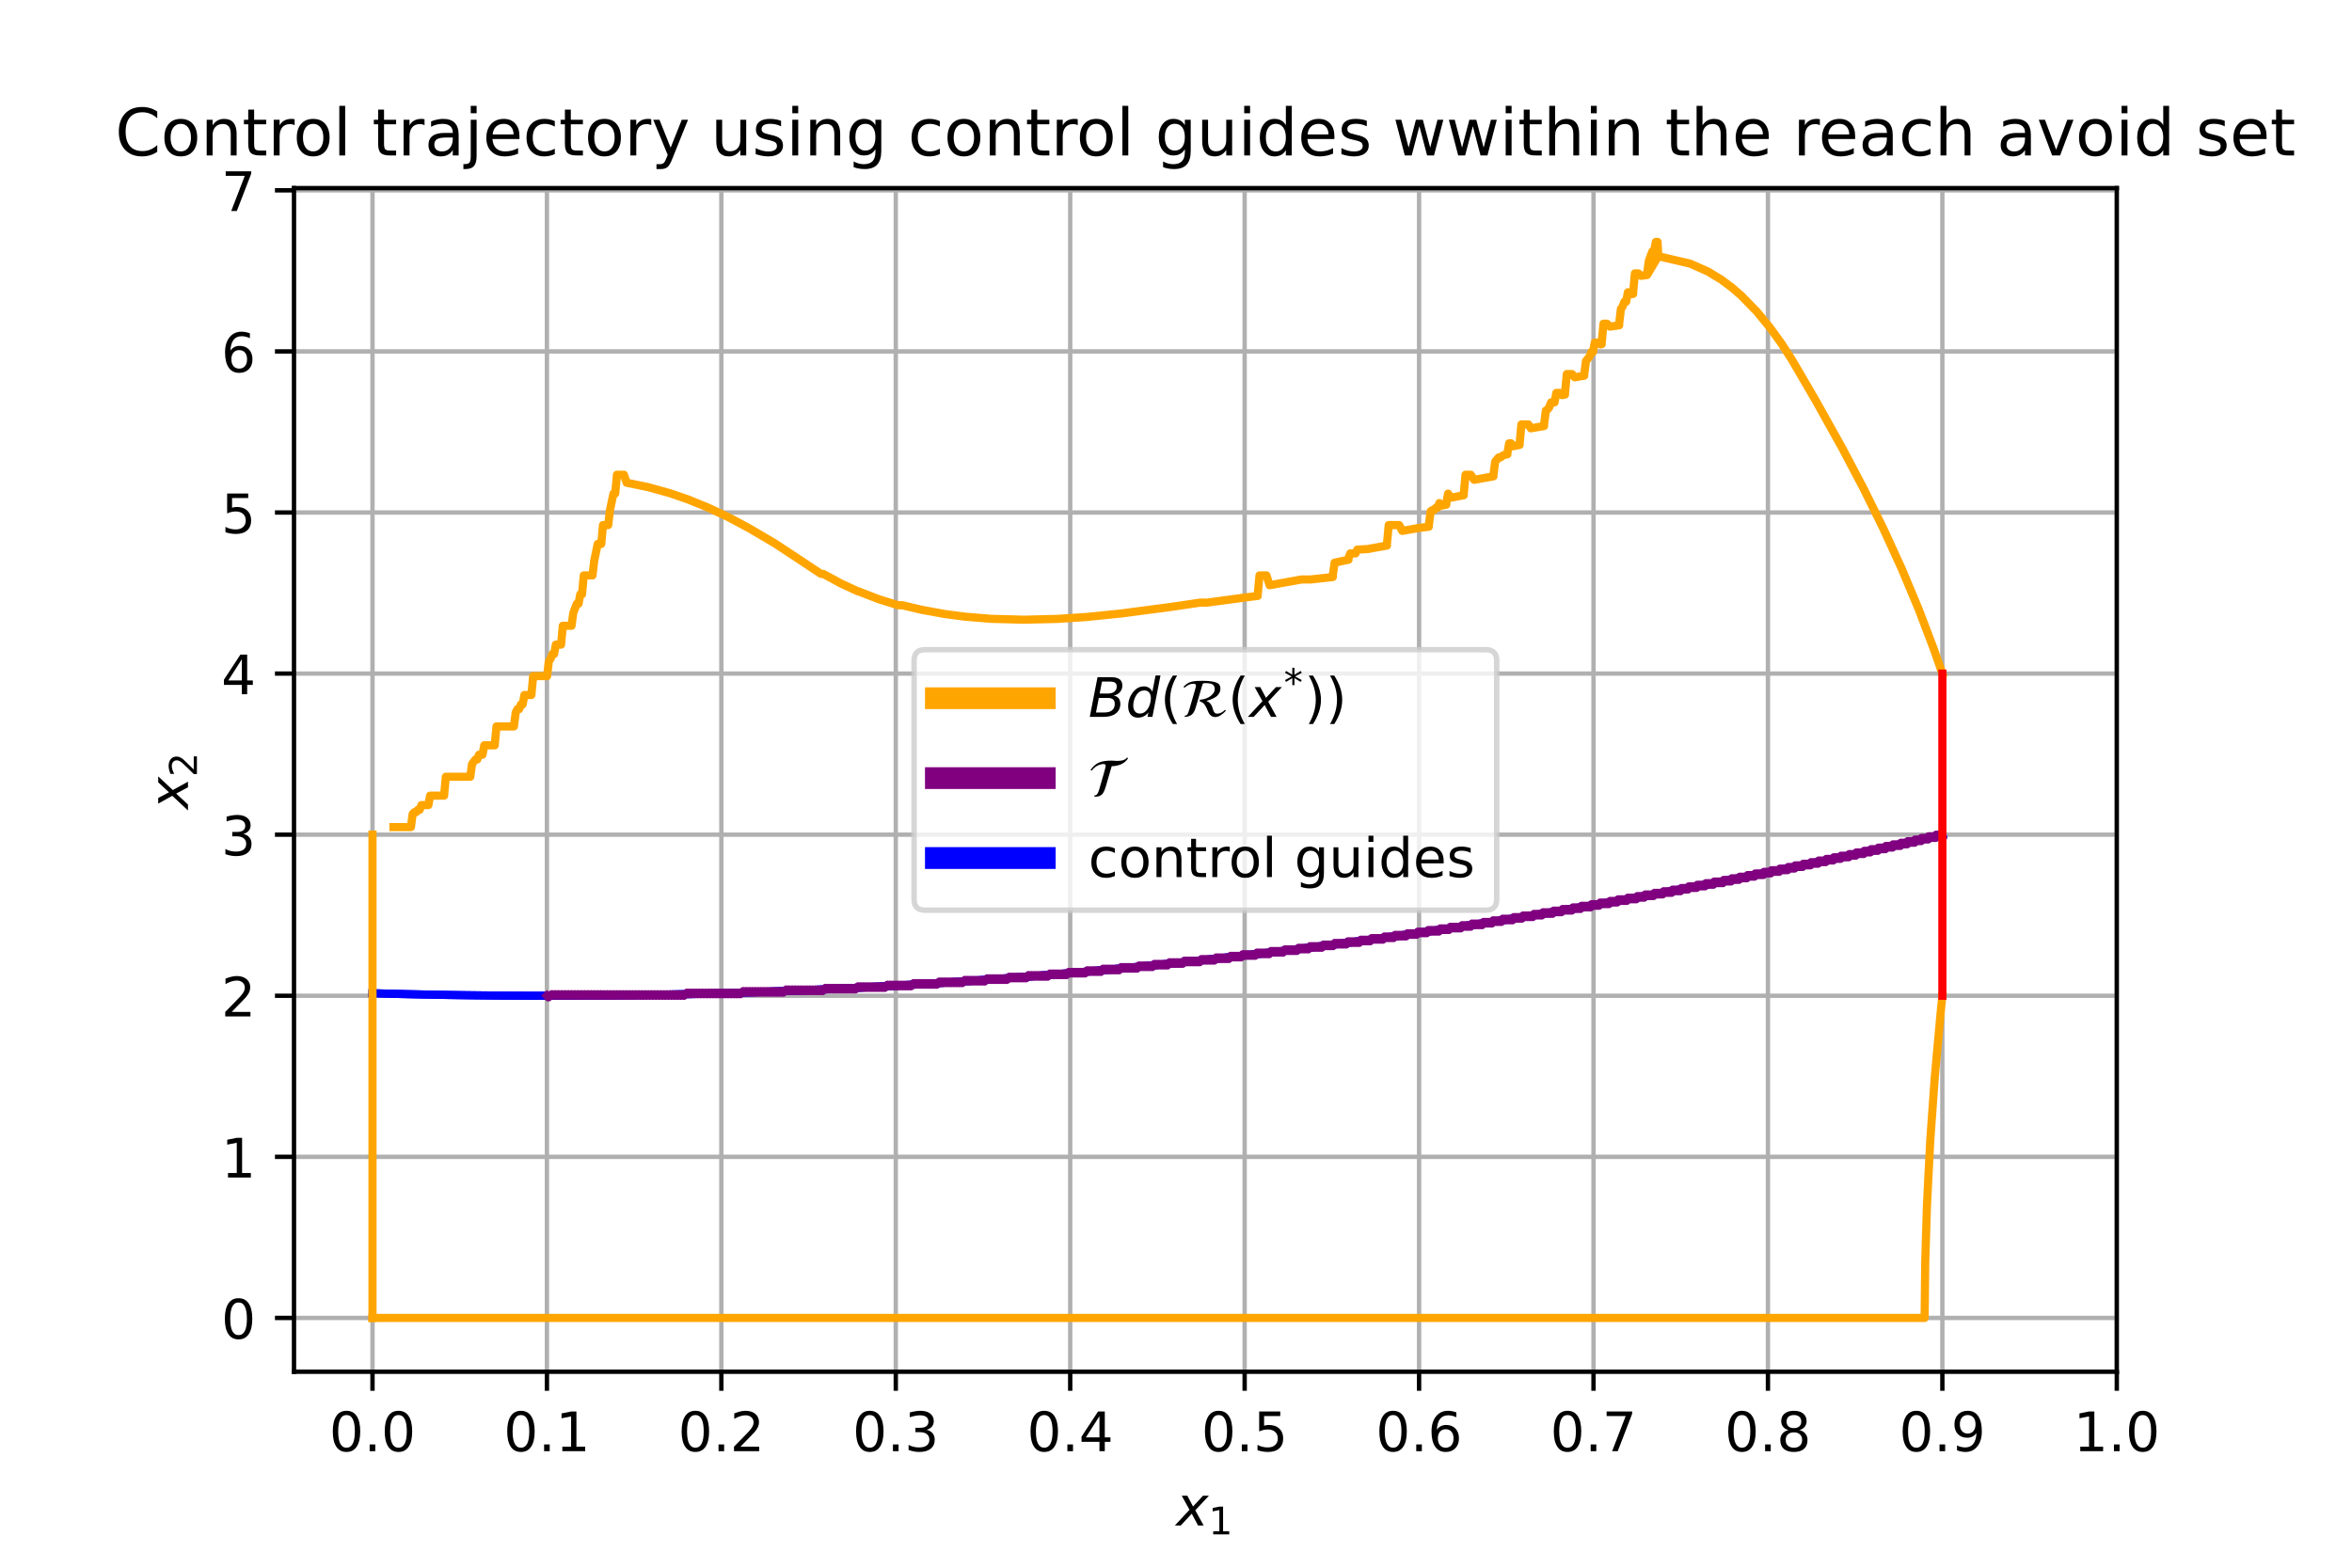 <?xml version="1.0" encoding="utf-8" standalone="no"?>
<!DOCTYPE svg PUBLIC "-//W3C//DTD SVG 1.1//EN"
  "http://www.w3.org/Graphics/SVG/1.1/DTD/svg11.dtd">
<!-- Created with matplotlib (https://matplotlib.org/) -->
<svg height="288pt" version="1.1" viewBox="0 0 432 288" width="432pt" xmlns="http://www.w3.org/2000/svg" xmlns:xlink="http://www.w3.org/1999/xlink">
 <defs>
  <style type="text/css">*{stroke-linecap:butt;stroke-linejoin:round;}</style>
 </defs>
 <g id="figure_1">
  <g id="patch_1">
   <path d="M 0 288 
L 432 288 
L 432 0 
L 0 0 
z
" style="fill:#ffffff;"/>
  </g>
  <g id="axes_1">
   <g id="patch_2">
    <path d="M 54 252 
L 388.8 252 
L 388.8 34.56 
L 54 34.56 
z
" style="fill:#ffffff;"/>
   </g>
   <g id="matplotlib.axis_1">
    <g id="xtick_1">
     <g id="line2d_1">
      <path clip-path="url(#pf9224722d8)" d="M 68.417 252 
L 68.417 34.56 
" style="fill:none;stroke:#b0b0b0;stroke-linecap:square;stroke-width:0.8;"/>
     </g>
     <g id="line2d_2">
      <defs>
       <path d="M 0 0 
L 0 3.5 
" id="m228578d05d" style="stroke:#000000;stroke-width:0.8;"/>
      </defs>
      <g>
       <use style="stroke:#000000;stroke-width:0.8;" x="68.417" xlink:href="#m228578d05d" y="252"/>
      </g>
     </g>
     <g id="text_1">
      <!-- 0.0 -->
      <g transform="translate(60.466 266.598)scale(0.1 -0.1)">
       <defs>
        <path d="M 31.781 66.406 
Q 24.172 66.406 20.328 58.906 
Q 16.5 51.422 16.5 36.375 
Q 16.5 21.391 20.328 13.891 
Q 24.172 6.391 31.781 6.391 
Q 39.453 6.391 43.281 13.891 
Q 47.125 21.391 47.125 36.375 
Q 47.125 51.422 43.281 58.906 
Q 39.453 66.406 31.781 66.406 
z
M 31.781 74.219 
Q 44.047 74.219 50.516 64.516 
Q 56.984 54.828 56.984 36.375 
Q 56.984 17.969 50.516 8.266 
Q 44.047 -1.422 31.781 -1.422 
Q 19.531 -1.422 13.062 8.266 
Q 6.594 17.969 6.594 36.375 
Q 6.594 54.828 13.062 64.516 
Q 19.531 74.219 31.781 74.219 
z
" id="DejaVuSans-48"/>
        <path d="M 10.688 12.406 
L 21 12.406 
L 21 0 
L 10.688 0 
z
" id="DejaVuSans-46"/>
       </defs>
       <use xlink:href="#DejaVuSans-48"/>
       <use x="63.623" xlink:href="#DejaVuSans-46"/>
       <use x="95.41" xlink:href="#DejaVuSans-48"/>
      </g>
     </g>
    </g>
    <g id="xtick_2">
     <g id="line2d_3">
      <path clip-path="url(#pf9224722d8)" d="M 100.456 252 
L 100.456 34.56 
" style="fill:none;stroke:#b0b0b0;stroke-linecap:square;stroke-width:0.8;"/>
     </g>
     <g id="line2d_4">
      <g>
       <use style="stroke:#000000;stroke-width:0.8;" x="100.456" xlink:href="#m228578d05d" y="252"/>
      </g>
     </g>
     <g id="text_2">
      <!-- 0.1 -->
      <g transform="translate(92.504 266.598)scale(0.1 -0.1)">
       <defs>
        <path d="M 12.406 8.297 
L 28.516 8.297 
L 28.516 63.922 
L 10.984 60.406 
L 10.984 69.391 
L 28.422 72.906 
L 38.281 72.906 
L 38.281 8.297 
L 54.391 8.297 
L 54.391 0 
L 12.406 0 
z
" id="DejaVuSans-49"/>
       </defs>
       <use xlink:href="#DejaVuSans-48"/>
       <use x="63.623" xlink:href="#DejaVuSans-46"/>
       <use x="95.41" xlink:href="#DejaVuSans-49"/>
      </g>
     </g>
    </g>
    <g id="xtick_3">
     <g id="line2d_5">
      <path clip-path="url(#pf9224722d8)" d="M 132.494 252 
L 132.494 34.56 
" style="fill:none;stroke:#b0b0b0;stroke-linecap:square;stroke-width:0.8;"/>
     </g>
     <g id="line2d_6">
      <g>
       <use style="stroke:#000000;stroke-width:0.8;" x="132.494" xlink:href="#m228578d05d" y="252"/>
      </g>
     </g>
     <g id="text_3">
      <!-- 0.2 -->
      <g transform="translate(124.542 266.598)scale(0.1 -0.1)">
       <defs>
        <path d="M 19.188 8.297 
L 53.609 8.297 
L 53.609 0 
L 7.328 0 
L 7.328 8.297 
Q 12.938 14.109 22.625 23.891 
Q 32.328 33.688 34.812 36.531 
Q 39.547 41.844 41.422 45.531 
Q 43.312 49.219 43.312 52.781 
Q 43.312 58.594 39.234 62.25 
Q 35.156 65.922 28.609 65.922 
Q 23.969 65.922 18.812 64.312 
Q 13.672 62.703 7.812 59.422 
L 7.812 69.391 
Q 13.766 71.781 18.938 73 
Q 24.125 74.219 28.422 74.219 
Q 39.75 74.219 46.484 68.547 
Q 53.219 62.891 53.219 53.422 
Q 53.219 48.922 51.531 44.891 
Q 49.859 40.875 45.406 35.406 
Q 44.188 33.984 37.641 27.219 
Q 31.109 20.453 19.188 8.297 
z
" id="DejaVuSans-50"/>
       </defs>
       <use xlink:href="#DejaVuSans-48"/>
       <use x="63.623" xlink:href="#DejaVuSans-46"/>
       <use x="95.41" xlink:href="#DejaVuSans-50"/>
      </g>
     </g>
    </g>
    <g id="xtick_4">
     <g id="line2d_7">
      <path clip-path="url(#pf9224722d8)" d="M 164.532 252 
L 164.532 34.56 
" style="fill:none;stroke:#b0b0b0;stroke-linecap:square;stroke-width:0.8;"/>
     </g>
     <g id="line2d_8">
      <g>
       <use style="stroke:#000000;stroke-width:0.8;" x="164.532" xlink:href="#m228578d05d" y="252"/>
      </g>
     </g>
     <g id="text_4">
      <!-- 0.3 -->
      <g transform="translate(156.58 266.598)scale(0.1 -0.1)">
       <defs>
        <path d="M 40.578 39.312 
Q 47.656 37.797 51.625 33 
Q 55.609 28.219 55.609 21.188 
Q 55.609 10.406 48.188 4.484 
Q 40.766 -1.422 27.094 -1.422 
Q 22.516 -1.422 17.656 -0.516 
Q 12.797 0.391 7.625 2.203 
L 7.625 11.719 
Q 11.719 9.328 16.594 8.109 
Q 21.484 6.891 26.812 6.891 
Q 36.078 6.891 40.938 10.547 
Q 45.797 14.203 45.797 21.188 
Q 45.797 27.641 41.281 31.266 
Q 36.766 34.906 28.719 34.906 
L 20.219 34.906 
L 20.219 43.016 
L 29.109 43.016 
Q 36.375 43.016 40.234 45.922 
Q 44.094 48.828 44.094 54.297 
Q 44.094 59.906 40.109 62.906 
Q 36.141 65.922 28.719 65.922 
Q 24.656 65.922 20.016 65.031 
Q 15.375 64.156 9.812 62.312 
L 9.812 71.094 
Q 15.438 72.656 20.344 73.438 
Q 25.25 74.219 29.594 74.219 
Q 40.828 74.219 47.359 69.109 
Q 53.906 64.016 53.906 55.328 
Q 53.906 49.266 50.438 45.094 
Q 46.969 40.922 40.578 39.312 
z
" id="DejaVuSans-51"/>
       </defs>
       <use xlink:href="#DejaVuSans-48"/>
       <use x="63.623" xlink:href="#DejaVuSans-46"/>
       <use x="95.41" xlink:href="#DejaVuSans-51"/>
      </g>
     </g>
    </g>
    <g id="xtick_5">
     <g id="line2d_9">
      <path clip-path="url(#pf9224722d8)" d="M 196.57 252 
L 196.57 34.56 
" style="fill:none;stroke:#b0b0b0;stroke-linecap:square;stroke-width:0.8;"/>
     </g>
     <g id="line2d_10">
      <g>
       <use style="stroke:#000000;stroke-width:0.8;" x="196.57" xlink:href="#m228578d05d" y="252"/>
      </g>
     </g>
     <g id="text_5">
      <!-- 0.4 -->
      <g transform="translate(188.619 266.598)scale(0.1 -0.1)">
       <defs>
        <path d="M 37.797 64.312 
L 12.891 25.391 
L 37.797 25.391 
z
M 35.203 72.906 
L 47.609 72.906 
L 47.609 25.391 
L 58.016 25.391 
L 58.016 17.188 
L 47.609 17.188 
L 47.609 0 
L 37.797 0 
L 37.797 17.188 
L 4.891 17.188 
L 4.891 26.703 
z
" id="DejaVuSans-52"/>
       </defs>
       <use xlink:href="#DejaVuSans-48"/>
       <use x="63.623" xlink:href="#DejaVuSans-46"/>
       <use x="95.41" xlink:href="#DejaVuSans-52"/>
      </g>
     </g>
    </g>
    <g id="xtick_6">
     <g id="line2d_11">
      <path clip-path="url(#pf9224722d8)" d="M 228.609 252 
L 228.609 34.56 
" style="fill:none;stroke:#b0b0b0;stroke-linecap:square;stroke-width:0.8;"/>
     </g>
     <g id="line2d_12">
      <g>
       <use style="stroke:#000000;stroke-width:0.8;" x="228.609" xlink:href="#m228578d05d" y="252"/>
      </g>
     </g>
     <g id="text_6">
      <!-- 0.5 -->
      <g transform="translate(220.657 266.598)scale(0.1 -0.1)">
       <defs>
        <path d="M 10.797 72.906 
L 49.516 72.906 
L 49.516 64.594 
L 19.828 64.594 
L 19.828 46.734 
Q 21.969 47.469 24.109 47.828 
Q 26.266 48.188 28.422 48.188 
Q 40.625 48.188 47.75 41.5 
Q 54.891 34.812 54.891 23.391 
Q 54.891 11.625 47.562 5.094 
Q 40.234 -1.422 26.906 -1.422 
Q 22.312 -1.422 17.547 -0.641 
Q 12.797 0.141 7.719 1.703 
L 7.719 11.625 
Q 12.109 9.234 16.797 8.062 
Q 21.484 6.891 26.703 6.891 
Q 35.156 6.891 40.078 11.328 
Q 45.016 15.766 45.016 23.391 
Q 45.016 31 40.078 35.438 
Q 35.156 39.891 26.703 39.891 
Q 22.75 39.891 18.812 39.016 
Q 14.891 38.141 10.797 36.281 
z
" id="DejaVuSans-53"/>
       </defs>
       <use xlink:href="#DejaVuSans-48"/>
       <use x="63.623" xlink:href="#DejaVuSans-46"/>
       <use x="95.41" xlink:href="#DejaVuSans-53"/>
      </g>
     </g>
    </g>
    <g id="xtick_7">
     <g id="line2d_13">
      <path clip-path="url(#pf9224722d8)" d="M 260.647 252 
L 260.647 34.56 
" style="fill:none;stroke:#b0b0b0;stroke-linecap:square;stroke-width:0.8;"/>
     </g>
     <g id="line2d_14">
      <g>
       <use style="stroke:#000000;stroke-width:0.8;" x="260.647" xlink:href="#m228578d05d" y="252"/>
      </g>
     </g>
     <g id="text_7">
      <!-- 0.6 -->
      <g transform="translate(252.695 266.598)scale(0.1 -0.1)">
       <defs>
        <path d="M 33.016 40.375 
Q 26.375 40.375 22.484 35.828 
Q 18.609 31.297 18.609 23.391 
Q 18.609 15.531 22.484 10.953 
Q 26.375 6.391 33.016 6.391 
Q 39.656 6.391 43.531 10.953 
Q 47.406 15.531 47.406 23.391 
Q 47.406 31.297 43.531 35.828 
Q 39.656 40.375 33.016 40.375 
z
M 52.594 71.297 
L 52.594 62.312 
Q 48.875 64.062 45.094 64.984 
Q 41.312 65.922 37.594 65.922 
Q 27.828 65.922 22.672 59.328 
Q 17.531 52.734 16.797 39.406 
Q 19.672 43.656 24.016 45.922 
Q 28.375 48.188 33.594 48.188 
Q 44.578 48.188 50.953 41.516 
Q 57.328 34.859 57.328 23.391 
Q 57.328 12.156 50.688 5.359 
Q 44.047 -1.422 33.016 -1.422 
Q 20.359 -1.422 13.672 8.266 
Q 6.984 17.969 6.984 36.375 
Q 6.984 53.656 15.188 63.938 
Q 23.391 74.219 37.203 74.219 
Q 40.922 74.219 44.703 73.484 
Q 48.484 72.75 52.594 71.297 
z
" id="DejaVuSans-54"/>
       </defs>
       <use xlink:href="#DejaVuSans-48"/>
       <use x="63.623" xlink:href="#DejaVuSans-46"/>
       <use x="95.41" xlink:href="#DejaVuSans-54"/>
      </g>
     </g>
    </g>
    <g id="xtick_8">
     <g id="line2d_15">
      <path clip-path="url(#pf9224722d8)" d="M 292.685 252 
L 292.685 34.56 
" style="fill:none;stroke:#b0b0b0;stroke-linecap:square;stroke-width:0.8;"/>
     </g>
     <g id="line2d_16">
      <g>
       <use style="stroke:#000000;stroke-width:0.8;" x="292.685" xlink:href="#m228578d05d" y="252"/>
      </g>
     </g>
     <g id="text_8">
      <!-- 0.7 -->
      <g transform="translate(284.734 266.598)scale(0.1 -0.1)">
       <defs>
        <path d="M 8.203 72.906 
L 55.078 72.906 
L 55.078 68.703 
L 28.609 0 
L 18.312 0 
L 43.219 64.594 
L 8.203 64.594 
z
" id="DejaVuSans-55"/>
       </defs>
       <use xlink:href="#DejaVuSans-48"/>
       <use x="63.623" xlink:href="#DejaVuSans-46"/>
       <use x="95.41" xlink:href="#DejaVuSans-55"/>
      </g>
     </g>
    </g>
    <g id="xtick_9">
     <g id="line2d_17">
      <path clip-path="url(#pf9224722d8)" d="M 324.723 252 
L 324.723 34.56 
" style="fill:none;stroke:#b0b0b0;stroke-linecap:square;stroke-width:0.8;"/>
     </g>
     <g id="line2d_18">
      <g>
       <use style="stroke:#000000;stroke-width:0.8;" x="324.723" xlink:href="#m228578d05d" y="252"/>
      </g>
     </g>
     <g id="text_9">
      <!-- 0.8 -->
      <g transform="translate(316.772 266.598)scale(0.1 -0.1)">
       <defs>
        <path d="M 31.781 34.625 
Q 24.75 34.625 20.719 30.859 
Q 16.703 27.094 16.703 20.516 
Q 16.703 13.922 20.719 10.156 
Q 24.75 6.391 31.781 6.391 
Q 38.812 6.391 42.859 10.172 
Q 46.922 13.969 46.922 20.516 
Q 46.922 27.094 42.891 30.859 
Q 38.875 34.625 31.781 34.625 
z
M 21.922 38.812 
Q 15.578 40.375 12.031 44.719 
Q 8.5 49.078 8.5 55.328 
Q 8.5 64.062 14.719 69.141 
Q 20.953 74.219 31.781 74.219 
Q 42.672 74.219 48.875 69.141 
Q 55.078 64.062 55.078 55.328 
Q 55.078 49.078 51.531 44.719 
Q 48 40.375 41.703 38.812 
Q 48.828 37.156 52.797 32.312 
Q 56.781 27.484 56.781 20.516 
Q 56.781 9.906 50.312 4.234 
Q 43.844 -1.422 31.781 -1.422 
Q 19.734 -1.422 13.25 4.234 
Q 6.781 9.906 6.781 20.516 
Q 6.781 27.484 10.781 32.312 
Q 14.797 37.156 21.922 38.812 
z
M 18.312 54.391 
Q 18.312 48.734 21.844 45.562 
Q 25.391 42.391 31.781 42.391 
Q 38.141 42.391 41.719 45.562 
Q 45.312 48.734 45.312 54.391 
Q 45.312 60.062 41.719 63.234 
Q 38.141 66.406 31.781 66.406 
Q 25.391 66.406 21.844 63.234 
Q 18.312 60.062 18.312 54.391 
z
" id="DejaVuSans-56"/>
       </defs>
       <use xlink:href="#DejaVuSans-48"/>
       <use x="63.623" xlink:href="#DejaVuSans-46"/>
       <use x="95.41" xlink:href="#DejaVuSans-56"/>
      </g>
     </g>
    </g>
    <g id="xtick_10">
     <g id="line2d_19">
      <path clip-path="url(#pf9224722d8)" d="M 356.762 252 
L 356.762 34.56 
" style="fill:none;stroke:#b0b0b0;stroke-linecap:square;stroke-width:0.8;"/>
     </g>
     <g id="line2d_20">
      <g>
       <use style="stroke:#000000;stroke-width:0.8;" x="356.762" xlink:href="#m228578d05d" y="252"/>
      </g>
     </g>
     <g id="text_10">
      <!-- 0.9 -->
      <g transform="translate(348.81 266.598)scale(0.1 -0.1)">
       <defs>
        <path d="M 10.984 1.516 
L 10.984 10.5 
Q 14.703 8.734 18.5 7.812 
Q 22.312 6.891 25.984 6.891 
Q 35.75 6.891 40.891 13.453 
Q 46.047 20.016 46.781 33.406 
Q 43.953 29.203 39.594 26.953 
Q 35.25 24.703 29.984 24.703 
Q 19.047 24.703 12.672 31.312 
Q 6.297 37.938 6.297 49.422 
Q 6.297 60.641 12.938 67.422 
Q 19.578 74.219 30.609 74.219 
Q 43.266 74.219 49.922 64.516 
Q 56.594 54.828 56.594 36.375 
Q 56.594 19.141 48.406 8.859 
Q 40.234 -1.422 26.422 -1.422 
Q 22.703 -1.422 18.891 -0.688 
Q 15.094 0.047 10.984 1.516 
z
M 30.609 32.422 
Q 37.25 32.422 41.125 36.953 
Q 45.016 41.5 45.016 49.422 
Q 45.016 57.281 41.125 61.844 
Q 37.25 66.406 30.609 66.406 
Q 23.969 66.406 20.094 61.844 
Q 16.219 57.281 16.219 49.422 
Q 16.219 41.5 20.094 36.953 
Q 23.969 32.422 30.609 32.422 
z
" id="DejaVuSans-57"/>
       </defs>
       <use xlink:href="#DejaVuSans-48"/>
       <use x="63.623" xlink:href="#DejaVuSans-46"/>
       <use x="95.41" xlink:href="#DejaVuSans-57"/>
      </g>
     </g>
    </g>
    <g id="xtick_11">
     <g id="line2d_21">
      <path clip-path="url(#pf9224722d8)" d="M 388.8 252 
L 388.8 34.56 
" style="fill:none;stroke:#b0b0b0;stroke-linecap:square;stroke-width:0.8;"/>
     </g>
     <g id="line2d_22">
      <g>
       <use style="stroke:#000000;stroke-width:0.8;" x="388.8" xlink:href="#m228578d05d" y="252"/>
      </g>
     </g>
     <g id="text_11">
      <!-- 1.0 -->
      <g transform="translate(380.848 266.598)scale(0.1 -0.1)">
       <use xlink:href="#DejaVuSans-49"/>
       <use x="63.623" xlink:href="#DejaVuSans-46"/>
       <use x="95.41" xlink:href="#DejaVuSans-48"/>
      </g>
     </g>
    </g>
    <g id="text_12">
     <!-- $x_1$ -->
     <g transform="translate(216.05 280.277)scale(0.1 -0.1)">
      <defs>
       <path d="M 60.016 54.688 
L 34.906 27.875 
L 50.297 0 
L 39.984 0 
L 28.422 21.688 
L 8.297 0 
L -2.594 0 
L 24.312 28.812 
L 10.016 54.688 
L 20.312 54.688 
L 30.812 34.906 
L 49.125 54.688 
z
" id="DejaVuSans-Oblique-120"/>
      </defs>
      <use transform="translate(0 0.312)" xlink:href="#DejaVuSans-Oblique-120"/>
      <use transform="translate(59.18 -16.094)scale(0.7)" xlink:href="#DejaVuSans-49"/>
     </g>
    </g>
   </g>
   <g id="matplotlib.axis_2">
    <g id="ytick_1">
     <g id="line2d_23">
      <path clip-path="url(#pf9224722d8)" d="M 54 242.116 
L 388.8 242.116 
" style="fill:none;stroke:#b0b0b0;stroke-linecap:square;stroke-width:0.8;"/>
     </g>
     <g id="line2d_24">
      <defs>
       <path d="M 0 0 
L -3.5 0 
" id="m38ecca7352" style="stroke:#000000;stroke-width:0.8;"/>
      </defs>
      <g>
       <use style="stroke:#000000;stroke-width:0.8;" x="54" xlink:href="#m38ecca7352" y="242.116"/>
      </g>
     </g>
     <g id="text_13">
      <!-- 0 -->
      <g transform="translate(40.638 245.916)scale(0.1 -0.1)">
       <use xlink:href="#DejaVuSans-48"/>
      </g>
     </g>
    </g>
    <g id="ytick_2">
     <g id="line2d_25">
      <path clip-path="url(#pf9224722d8)" d="M 54 212.523 
L 388.8 212.523 
" style="fill:none;stroke:#b0b0b0;stroke-linecap:square;stroke-width:0.8;"/>
     </g>
     <g id="line2d_26">
      <g>
       <use style="stroke:#000000;stroke-width:0.8;" x="54" xlink:href="#m38ecca7352" y="212.523"/>
      </g>
     </g>
     <g id="text_14">
      <!-- 1 -->
      <g transform="translate(40.638 216.322)scale(0.1 -0.1)">
       <use xlink:href="#DejaVuSans-49"/>
      </g>
     </g>
    </g>
    <g id="ytick_3">
     <g id="line2d_27">
      <path clip-path="url(#pf9224722d8)" d="M 54 182.93 
L 388.8 182.93 
" style="fill:none;stroke:#b0b0b0;stroke-linecap:square;stroke-width:0.8;"/>
     </g>
     <g id="line2d_28">
      <g>
       <use style="stroke:#000000;stroke-width:0.8;" x="54" xlink:href="#m38ecca7352" y="182.93"/>
      </g>
     </g>
     <g id="text_15">
      <!-- 2 -->
      <g transform="translate(40.638 186.729)scale(0.1 -0.1)">
       <use xlink:href="#DejaVuSans-50"/>
      </g>
     </g>
    </g>
    <g id="ytick_4">
     <g id="line2d_29">
      <path clip-path="url(#pf9224722d8)" d="M 54 153.337 
L 388.8 153.337 
" style="fill:none;stroke:#b0b0b0;stroke-linecap:square;stroke-width:0.8;"/>
     </g>
     <g id="line2d_30">
      <g>
       <use style="stroke:#000000;stroke-width:0.8;" x="54" xlink:href="#m38ecca7352" y="153.337"/>
      </g>
     </g>
     <g id="text_16">
      <!-- 3 -->
      <g transform="translate(40.638 157.136)scale(0.1 -0.1)">
       <use xlink:href="#DejaVuSans-51"/>
      </g>
     </g>
    </g>
    <g id="ytick_5">
     <g id="line2d_31">
      <path clip-path="url(#pf9224722d8)" d="M 54 123.744 
L 388.8 123.744 
" style="fill:none;stroke:#b0b0b0;stroke-linecap:square;stroke-width:0.8;"/>
     </g>
     <g id="line2d_32">
      <g>
       <use style="stroke:#000000;stroke-width:0.8;" x="54" xlink:href="#m38ecca7352" y="123.744"/>
      </g>
     </g>
     <g id="text_17">
      <!-- 4 -->
      <g transform="translate(40.638 127.543)scale(0.1 -0.1)">
       <use xlink:href="#DejaVuSans-52"/>
      </g>
     </g>
    </g>
    <g id="ytick_6">
     <g id="line2d_33">
      <path clip-path="url(#pf9224722d8)" d="M 54 94.151 
L 388.8 94.151 
" style="fill:none;stroke:#b0b0b0;stroke-linecap:square;stroke-width:0.8;"/>
     </g>
     <g id="line2d_34">
      <g>
       <use style="stroke:#000000;stroke-width:0.8;" x="54" xlink:href="#m38ecca7352" y="94.151"/>
      </g>
     </g>
     <g id="text_18">
      <!-- 5 -->
      <g transform="translate(40.638 97.95)scale(0.1 -0.1)">
       <use xlink:href="#DejaVuSans-53"/>
      </g>
     </g>
    </g>
    <g id="ytick_7">
     <g id="line2d_35">
      <path clip-path="url(#pf9224722d8)" d="M 54 64.558 
L 388.8 64.558 
" style="fill:none;stroke:#b0b0b0;stroke-linecap:square;stroke-width:0.8;"/>
     </g>
     <g id="line2d_36">
      <g>
       <use style="stroke:#000000;stroke-width:0.8;" x="54" xlink:href="#m38ecca7352" y="64.558"/>
      </g>
     </g>
     <g id="text_19">
      <!-- 6 -->
      <g transform="translate(40.638 68.357)scale(0.1 -0.1)">
       <use xlink:href="#DejaVuSans-54"/>
      </g>
     </g>
    </g>
    <g id="ytick_8">
     <g id="line2d_37">
      <path clip-path="url(#pf9224722d8)" d="M 54 34.965 
L 388.8 34.965 
" style="fill:none;stroke:#b0b0b0;stroke-linecap:square;stroke-width:0.8;"/>
     </g>
     <g id="line2d_38">
      <g>
       <use style="stroke:#000000;stroke-width:0.8;" x="54" xlink:href="#m38ecca7352" y="34.965"/>
      </g>
     </g>
     <g id="text_20">
      <!-- 7 -->
      <g transform="translate(40.638 38.764)scale(0.1 -0.1)">
       <use xlink:href="#DejaVuSans-55"/>
      </g>
     </g>
    </g>
    <g id="text_21">
     <!-- $x_2$ -->
     <g transform="translate(34.558 148.63)rotate(-90)scale(0.1 -0.1)">
      <use transform="translate(0 0.312)" xlink:href="#DejaVuSans-Oblique-120"/>
      <use transform="translate(59.18 -16.094)scale(0.7)" xlink:href="#DejaVuSans-50"/>
     </g>
    </g>
   </g>
   <g id="line2d_39">
    <path clip-path="url(#pf9224722d8)" d="M 68.417 182.468 
L 71.33 182.548 
L 74.242 182.621 
L 77.155 182.686 
L 80.068 182.743 
L 82.98 182.793 
L 85.893 182.835 
L 88.805 182.869 
L 91.718 182.896 
L 94.63 182.915 
L 97.543 182.926 
L 100.456 182.93 
L 103.368 182.926 
L 106.281 182.915 
L 109.193 182.896 
L 112.106 182.869 
L 115.018 182.835 
L 117.931 182.793 
L 120.843 182.743 
L 123.756 182.686 
L 126.669 182.621 
L 129.581 182.548 
L 132.494 182.468 
L 135.406 182.38 
L 138.319 182.284 
L 141.231 182.181 
L 144.144 182.07 
L 147.057 181.952 
L 149.969 181.826 
L 152.882 181.692 
L 155.794 181.551 
L 158.707 181.402 
L 161.619 181.245 
L 164.532 181.081 
L 167.445 180.909 
L 170.357 180.729 
L 173.27 180.542 
L 176.182 180.347 
L 179.095 180.144 
L 182.007 179.934 
L 184.92 179.716 
L 187.833 179.491 
L 190.745 179.258 
L 193.658 179.017 
L 196.57 178.769 
L 199.483 178.513 
L 202.395 178.249 
L 205.308 177.978 
L 208.221 177.699 
L 211.133 177.412 
L 214.046 177.118 
L 216.958 176.816 
L 219.871 176.506 
L 222.783 176.189 
L 225.696 175.864 
L 228.609 175.532 
L 231.521 175.192 
L 234.434 174.844 
L 237.346 174.489 
L 240.259 174.126 
L 243.171 173.755 
L 246.084 173.377 
L 248.997 172.991 
L 251.909 172.597 
L 254.822 172.196 
L 257.734 171.787 
L 260.647 171.37 
L 263.559 170.946 
L 266.472 170.514 
L 269.385 170.075 
L 272.297 169.628 
L 275.21 169.173 
L 278.122 168.711 
L 281.035 168.241 
L 283.947 167.763 
L 286.86 167.278 
L 289.773 166.785 
L 292.685 166.284 
L 295.598 165.776 
L 298.51 165.26 
L 301.423 164.736 
L 304.335 164.205 
L 307.248 163.666 
L 310.161 163.12 
L 313.073 162.566 
L 315.986 162.004 
L 318.898 161.435 
L 321.811 160.858 
L 324.723 160.273 
L 327.636 159.681 
L 330.549 159.081 
L 333.461 158.473 
L 336.374 157.858 
L 339.286 157.235 
L 342.199 156.604 
L 345.111 155.966 
L 348.024 155.32 
L 350.937 154.667 
L 353.849 154.006 
L 356.762 153.337 
" style="fill:none;stroke:#0000ff;stroke-linecap:square;stroke-width:1.5;"/>
   </g>
   <g id="line2d_40">
    <path clip-path="url(#pf9224722d8)" d="M 68.417 182.468 
L 71.33 182.548 
L 74.242 182.621 
L 77.155 182.686 
L 80.068 182.743 
L 82.98 182.793 
L 85.893 182.835 
L 88.805 182.869 
L 91.718 182.896 
L 94.63 182.915 
L 97.543 182.926 
L 100.456 182.93 
L 103.368 182.926 
L 106.281 182.915 
L 109.193 182.896 
L 112.106 182.869 
L 115.018 182.835 
L 117.931 182.793 
L 120.843 182.743 
L 123.756 182.686 
L 126.669 182.621 
L 129.581 182.548 
L 132.494 182.468 
L 135.406 182.38 
L 138.319 182.284 
L 141.231 182.181 
L 144.144 182.07 
L 147.057 181.952 
L 149.969 181.826 
L 152.882 181.692 
L 155.794 181.551 
L 158.707 181.402 
L 161.619 181.245 
L 164.532 181.081 
L 167.445 180.909 
L 170.357 180.729 
L 173.27 180.542 
L 176.182 180.347 
L 179.095 180.144 
L 182.007 179.934 
L 184.92 179.716 
L 187.833 179.491 
L 190.745 179.258 
L 193.658 179.017 
L 196.57 178.769 
L 199.483 178.513 
L 202.395 178.249 
L 205.308 177.978 
L 208.221 177.699 
L 211.133 177.412 
L 214.046 177.118 
L 216.958 176.816 
L 219.871 176.506 
L 222.783 176.189 
L 225.696 175.864 
L 228.609 175.532 
L 231.521 175.192 
L 234.434 174.844 
L 237.346 174.489 
L 240.259 174.126 
L 243.171 173.755 
L 246.084 173.377 
L 248.997 172.991 
L 251.909 172.597 
L 254.822 172.196 
L 257.734 171.787 
L 260.647 171.37 
L 263.559 170.946 
L 266.472 170.514 
L 269.385 170.075 
L 272.297 169.628 
L 275.21 169.173 
L 278.122 168.711 
L 281.035 168.241 
L 283.947 167.763 
L 286.86 167.278 
L 289.773 166.785 
L 292.685 166.284 
L 295.598 165.776 
L 298.51 165.26 
L 301.423 164.736 
L 304.335 164.205 
L 307.248 163.666 
L 310.161 163.12 
L 313.073 162.566 
L 315.986 162.004 
L 318.898 161.435 
L 321.811 160.858 
L 324.723 160.273 
L 327.636 159.681 
L 330.549 159.081 
L 333.461 158.473 
L 336.374 157.858 
L 339.286 157.235 
L 342.199 156.604 
L 345.111 155.966 
L 348.024 155.32 
L 350.937 154.667 
L 353.849 154.006 
L 356.762 153.337 
" style="fill:none;stroke:#0000ff;stroke-linecap:square;stroke-width:1.5;"/>
   </g>
   <g id="line2d_41">
    <path clip-path="url(#pf9224722d8)" d="M 100.456 182.93 
L 100.737 183.225 
L 101.378 182.636 
L 101.661 182.931 
L 101.982 182.636 
L 102.263 182.931 
L 102.584 182.637 
L 102.865 182.931 
L 103.185 182.637 
L 103.466 182.932 
L 103.786 182.637 
L 104.066 182.932 
L 104.385 182.638 
L 104.665 182.933 
L 104.984 182.638 
L 105.263 182.933 
L 105.582 182.638 
L 105.86 182.933 
L 106.179 182.639 
L 106.457 182.934 
L 106.775 182.639 
L 107.052 182.934 
L 107.369 182.639 
L 107.646 182.934 
L 107.963 182.64 
L 108.24 182.935 
L 108.557 182.64 
L 108.832 182.935 
L 109.149 182.64 
L 109.424 182.935 
L 109.74 182.641 
L 110.015 182.936 
L 110.33 182.641 
L 110.604 182.936 
L 110.919 182.642 
L 111.193 182.936 
L 111.508 182.642 
L 111.781 182.937 
L 112.095 182.642 
L 112.368 182.937 
L 112.682 182.643 
L 112.954 182.937 
L 113.267 182.643 
L 113.539 182.938 
L 113.852 182.643 
L 114.123 182.938 
L 114.435 182.644 
L 114.706 182.938 
L 115.018 182.644 
L 115.288 182.939 
L 115.6 182.644 
L 115.87 182.939 
L 116.181 182.645 
L 116.45 182.94 
L 116.76 182.645 
L 117.029 182.94 
L 117.339 182.645 
L 117.608 182.94 
L 117.917 182.646 
L 118.185 182.941 
L 118.494 182.646 
L 118.761 182.941 
L 119.07 182.646 
L 119.337 182.941 
L 119.645 182.647 
L 119.911 182.942 
L 120.219 182.647 
L 120.485 182.942 
L 120.792 182.647 
L 121.058 182.942 
L 121.364 182.648 
L 121.629 182.943 
L 121.935 182.648 
L 122.2 182.943 
L 122.506 182.648 
L 122.77 182.943 
L 123.075 182.649 
L 123.338 182.944 
L 123.643 182.649 
L 123.906 182.944 
L 124.21 182.649 
L 124.473 182.944 
L 124.777 182.65 
L 125.039 182.945 
L 125.342 182.65 
L 125.604 182.945 
L 126.21 182.356 
L 126.472 182.651 
L 126.776 182.356 
L 127.037 182.651 
L 127.34 182.357 
L 127.602 182.651 
L 127.904 182.357 
L 128.165 182.652 
L 128.467 182.357 
L 128.727 182.652 
L 129.028 182.358 
L 129.288 182.652 
L 129.589 182.358 
L 129.849 182.653 
L 130.149 182.358 
L 130.408 182.653 
L 130.707 182.359 
L 130.966 182.653 
L 131.265 182.359 
L 131.523 182.654 
L 131.822 182.359 
L 132.08 182.654 
L 132.377 182.359 
L 132.635 182.654 
L 132.932 182.36 
L 133.189 182.655 
L 133.486 182.36 
L 133.742 182.655 
L 134.038 182.36 
L 134.295 182.655 
L 134.59 182.361 
L 134.846 182.656 
L 135.141 182.361 
L 135.396 182.656 
L 135.69 182.361 
L 135.945 182.656 
L 136.534 182.067 
L 136.79 182.362 
L 137.084 182.067 
L 137.339 182.362 
L 137.633 182.068 
L 137.888 182.363 
L 138.181 182.068 
L 138.435 182.363 
L 138.728 182.068 
L 138.981 182.363 
L 139.274 182.069 
L 139.527 182.364 
L 139.818 182.069 
L 140.071 182.364 
L 140.362 182.069 
L 140.615 182.364 
L 140.905 182.069 
L 141.157 182.364 
L 141.447 182.07 
L 141.698 182.365 
L 141.987 182.07 
L 142.239 182.365 
L 142.527 182.07 
L 142.778 182.365 
L 143.066 182.071 
L 143.316 182.366 
L 143.604 182.071 
L 143.854 182.366 
L 144.428 181.776 
L 144.679 182.071 
L 144.966 181.777 
L 145.216 182.072 
L 145.503 181.777 
L 145.753 182.072 
L 146.038 181.777 
L 146.288 182.072 
L 146.573 181.778 
L 146.822 182.073 
L 147.107 181.778 
L 147.356 182.073 
L 147.64 181.778 
L 147.888 182.073 
L 148.171 181.778 
L 148.419 182.073 
L 148.702 181.779 
L 148.949 182.074 
L 149.231 181.779 
L 149.479 182.074 
L 149.76 181.779 
L 150.007 182.074 
L 150.287 181.779 
L 150.534 182.074 
L 150.814 181.78 
L 151.06 182.075 
L 151.62 181.485 
L 151.867 181.78 
L 152.147 181.485 
L 152.393 181.78 
L 152.672 181.486 
L 152.918 181.781 
L 153.197 181.486 
L 153.442 181.781 
L 153.72 181.486 
L 153.965 181.781 
L 154.242 181.486 
L 154.487 181.781 
L 154.764 181.487 
L 155.008 181.782 
L 155.284 181.487 
L 155.528 181.782 
L 155.803 181.487 
L 156.047 181.782 
L 156.322 181.487 
L 156.565 181.782 
L 156.839 181.488 
L 157.082 181.783 
L 157.63 181.193 
L 157.873 181.488 
L 158.147 181.193 
L 158.39 181.488 
L 158.663 181.193 
L 158.906 181.488 
L 159.178 181.194 
L 159.42 181.489 
L 159.692 181.194 
L 159.934 181.489 
L 160.205 181.194 
L 160.447 181.489 
L 160.717 181.194 
L 160.958 181.489 
L 161.228 181.194 
L 161.469 181.49 
L 161.738 181.195 
L 161.979 181.49 
L 162.247 181.195 
L 162.487 181.49 
L 163.024 180.9 
L 163.264 181.195 
L 163.533 180.9 
L 163.773 181.196 
L 164.04 180.901 
L 164.28 181.196 
L 164.547 180.901 
L 164.787 181.196 
L 165.053 180.901 
L 165.292 181.196 
L 165.557 180.901 
L 165.796 181.196 
L 166.061 180.901 
L 166.3 181.196 
L 166.564 180.902 
L 166.802 181.197 
L 167.065 180.902 
L 167.303 181.197 
L 167.83 180.607 
L 168.068 180.902 
L 168.331 180.607 
L 168.569 180.902 
L 168.831 180.607 
L 169.069 180.902 
L 169.331 180.608 
L 169.568 180.903 
L 169.829 180.608 
L 170.066 180.903 
L 170.326 180.608 
L 170.563 180.903 
L 170.822 180.608 
L 171.059 180.903 
L 171.317 180.608 
L 171.553 180.903 
L 171.812 180.608 
L 172.047 180.903 
L 172.563 180.314 
L 172.799 180.609 
L 173.057 180.314 
L 173.293 180.609 
L 173.55 180.314 
L 173.785 180.609 
L 174.042 180.314 
L 174.277 180.609 
L 174.533 180.314 
L 174.768 180.609 
L 175.023 180.314 
L 175.257 180.609 
L 175.511 180.314 
L 175.745 180.61 
L 175.999 180.315 
L 176.233 180.61 
L 176.486 180.315 
L 176.719 180.61 
L 177.225 180.02 
L 177.459 180.315 
L 177.711 180.02 
L 177.945 180.315 
L 178.197 180.02 
L 178.43 180.315 
L 178.681 180.02 
L 178.914 180.315 
L 179.165 180.02 
L 179.397 180.316 
L 179.647 180.02 
L 179.879 180.316 
L 180.128 180.021 
L 180.36 180.316 
L 180.608 180.021 
L 180.84 180.316 
L 181.337 179.726 
L 181.568 180.021 
L 181.817 179.726 
L 182.048 180.021 
L 182.296 179.726 
L 182.527 180.021 
L 182.774 179.726 
L 183.004 180.021 
L 183.25 179.726 
L 183.481 180.021 
L 183.726 179.726 
L 183.957 180.022 
L 184.201 179.726 
L 184.431 180.022 
L 184.675 179.727 
L 184.905 180.022 
L 185.392 179.432 
L 185.622 179.727 
L 185.866 179.432 
L 186.095 179.727 
L 186.338 179.432 
L 186.568 179.727 
L 186.81 179.432 
L 187.039 179.727 
L 187.28 179.432 
L 187.509 179.727 
L 187.75 179.432 
L 187.978 179.727 
L 188.218 179.432 
L 188.446 179.727 
L 188.926 179.137 
L 189.154 179.432 
L 189.394 179.137 
L 189.622 179.432 
L 189.861 179.137 
L 190.089 179.432 
L 190.327 179.137 
L 190.554 179.432 
L 190.792 179.137 
L 191.019 179.433 
L 191.256 179.137 
L 191.483 179.433 
L 191.719 179.137 
L 191.946 179.433 
L 192.181 179.138 
L 192.407 179.433 
L 192.878 178.842 
L 193.104 179.138 
L 193.339 178.843 
L 193.566 179.138 
L 193.8 178.843 
L 194.026 179.138 
L 194.259 178.843 
L 194.485 179.138 
L 194.718 178.843 
L 194.943 179.138 
L 195.176 178.843 
L 195.401 179.138 
L 195.632 178.843 
L 195.857 179.138 
L 196.32 178.548 
L 196.545 178.843 
L 196.776 178.548 
L 197 178.843 
L 197.231 178.548 
L 197.455 178.843 
L 197.685 178.548 
L 197.909 178.843 
L 198.138 178.548 
L 198.362 178.843 
L 198.59 178.548 
L 198.814 178.843 
L 199.041 178.548 
L 199.265 178.843 
L 199.719 178.253 
L 199.943 178.548 
L 200.17 178.253 
L 200.393 178.548 
L 200.62 178.253 
L 200.843 178.548 
L 201.069 178.253 
L 201.291 178.548 
L 201.516 178.253 
L 201.739 178.548 
L 201.963 178.253 
L 202.185 178.548 
L 202.633 177.958 
L 202.856 178.253 
L 203.08 177.958 
L 203.302 178.253 
L 203.525 177.958 
L 203.747 178.253 
L 203.969 177.958 
L 204.191 178.253 
L 204.412 177.958 
L 204.634 178.253 
L 204.855 177.958 
L 205.076 178.253 
L 205.296 177.958 
L 205.517 178.253 
L 205.957 177.662 
L 206.178 177.958 
L 206.398 177.662 
L 206.618 177.958 
L 206.838 177.662 
L 207.058 177.958 
L 207.277 177.662 
L 207.497 177.958 
L 207.714 177.662 
L 207.934 177.958 
L 208.151 177.662 
L 208.371 177.958 
L 208.587 177.662 
L 208.806 177.958 
L 209.239 177.367 
L 209.458 177.662 
L 209.674 177.367 
L 209.893 177.662 
L 210.109 177.367 
L 210.328 177.662 
L 210.542 177.367 
L 210.761 177.662 
L 210.975 177.367 
L 211.193 177.662 
L 211.406 177.367 
L 211.624 177.662 
L 212.05 177.072 
L 212.268 177.367 
L 212.481 177.072 
L 212.699 177.367 
L 212.911 177.072 
L 213.129 177.367 
L 213.34 177.071 
L 213.558 177.367 
L 213.768 177.071 
L 213.985 177.367 
L 214.195 177.071 
L 214.412 177.367 
L 214.832 176.776 
L 215.049 177.071 
L 215.259 176.776 
L 215.475 177.071 
L 215.684 176.776 
L 215.9 177.071 
L 216.109 176.776 
L 216.325 177.071 
L 216.532 176.776 
L 216.748 177.071 
L 216.955 176.776 
L 217.17 177.071 
L 217.584 176.48 
L 217.8 176.776 
L 218.006 176.48 
L 218.221 176.776 
L 218.427 176.48 
L 218.642 176.776 
L 218.848 176.48 
L 219.062 176.776 
L 219.267 176.48 
L 219.481 176.775 
L 219.685 176.48 
L 219.899 176.775 
L 220.102 176.48 
L 220.316 176.775 
L 220.722 176.185 
L 220.936 176.48 
L 221.139 176.185 
L 221.353 176.48 
L 221.555 176.185 
L 221.768 176.48 
L 221.97 176.184 
L 222.183 176.48 
L 222.383 176.184 
L 222.596 176.48 
L 222.796 176.184 
L 223.009 176.48 
L 223.409 175.889 
L 223.621 176.184 
L 223.821 175.889 
L 224.033 176.184 
L 224.232 175.889 
L 224.445 176.184 
L 224.643 175.889 
L 224.855 176.184 
L 225.052 175.889 
L 225.264 176.184 
L 225.461 175.888 
L 225.672 176.184 
L 226.066 175.593 
L 226.277 175.888 
L 226.474 175.593 
L 226.685 175.888 
L 226.881 175.593 
L 227.092 175.888 
L 227.287 175.593 
L 227.498 175.888 
L 227.692 175.593 
L 227.902 175.888 
L 228.291 175.297 
L 228.501 175.592 
L 228.695 175.297 
L 228.906 175.592 
L 229.099 175.297 
L 229.309 175.592 
L 229.502 175.297 
L 229.711 175.592 
L 229.903 175.297 
L 230.113 175.592 
L 230.304 175.297 
L 230.513 175.592 
L 230.896 175.001 
L 231.105 175.296 
L 231.296 175.001 
L 231.505 175.296 
L 231.695 175.001 
L 231.904 175.296 
L 232.093 175.001 
L 232.302 175.296 
L 232.491 175.001 
L 232.699 175.296 
L 232.887 175.001 
L 233.095 175.296 
L 233.471 174.705 
L 233.679 175 
L 233.867 174.705 
L 234.075 175 
L 234.262 174.705 
L 234.47 175 
L 234.656 174.705 
L 234.863 175 
L 235.049 174.705 
L 235.256 175 
L 235.441 174.704 
L 235.648 175 
L 236.018 174.409 
L 236.225 174.704 
L 236.409 174.409 
L 236.616 174.704 
L 236.8 174.409 
L 237.006 174.704 
L 237.19 174.409 
L 237.396 174.704 
L 237.578 174.408 
L 237.784 174.704 
L 237.966 174.408 
L 238.172 174.704 
L 238.536 174.113 
L 238.741 174.408 
L 238.923 174.113 
L 239.128 174.408 
L 239.309 174.112 
L 239.514 174.408 
L 239.694 174.112 
L 239.899 174.408 
L 240.079 174.112 
L 240.283 174.407 
L 240.642 173.817 
L 240.847 174.112 
L 241.026 173.816 
L 241.23 174.112 
L 241.409 173.816 
L 241.613 174.112 
L 241.791 173.816 
L 241.995 174.111 
L 242.172 173.816 
L 242.375 174.111 
L 242.552 173.816 
L 242.755 174.111 
L 243.109 173.52 
L 243.312 173.816 
L 243.488 173.52 
L 243.691 173.815 
L 243.867 173.52 
L 244.069 173.815 
L 244.244 173.52 
L 244.447 173.815 
L 244.621 173.52 
L 244.823 173.815 
L 245.172 173.224 
L 245.374 173.519 
L 245.548 173.224 
L 245.75 173.519 
L 245.923 173.224 
L 246.125 173.519 
L 246.297 173.224 
L 246.499 173.519 
L 246.671 173.223 
L 246.872 173.519 
L 247.043 173.223 
L 247.244 173.519 
L 247.587 172.928 
L 247.787 173.223 
L 247.958 172.927 
L 248.159 173.223 
L 248.329 172.927 
L 248.53 173.223 
L 248.699 172.927 
L 248.899 173.222 
L 249.069 172.927 
L 249.268 173.222 
L 249.437 172.927 
L 249.636 173.222 
L 249.973 172.631 
L 250.173 172.926 
L 250.341 172.631 
L 250.54 172.926 
L 250.707 172.631 
L 250.906 172.926 
L 251.073 172.631 
L 251.272 172.926 
L 251.438 172.63 
L 251.637 172.926 
L 251.969 172.335 
L 252.167 172.63 
L 252.333 172.334 
L 252.531 172.63 
L 252.696 172.334 
L 252.894 172.63 
L 253.059 172.334 
L 253.257 172.63 
L 253.421 172.334 
L 253.618 172.629 
L 253.781 172.334 
L 253.978 172.629 
L 254.305 172.038 
L 254.502 172.333 
L 254.665 172.038 
L 254.862 172.333 
L 255.024 172.038 
L 255.221 172.333 
L 255.382 172.038 
L 255.579 172.333 
L 255.74 172.037 
L 255.936 172.333 
L 256.258 171.742 
L 256.454 172.037 
L 256.614 171.741 
L 256.81 172.037 
L 256.97 171.741 
L 257.166 172.037 
L 257.325 171.741 
L 257.52 172.036 
L 257.679 171.741 
L 257.874 172.036 
L 258.033 171.741 
L 258.227 172.036 
L 258.544 171.445 
L 258.738 171.74 
L 258.896 171.445 
L 259.09 171.74 
L 259.248 171.445 
L 259.442 171.74 
L 259.598 171.444 
L 259.792 171.74 
L 259.948 171.444 
L 260.142 171.74 
L 260.454 171.148 
L 260.647 171.444 
L 260.803 171.148 
L 260.996 171.444 
L 261.151 171.148 
L 261.344 171.443 
L 261.499 171.148 
L 261.692 171.443 
L 261.846 171.148 
L 262.038 171.443 
L 262.346 170.852 
L 262.538 171.147 
L 262.691 170.852 
L 262.883 171.147 
L 263.036 170.851 
L 263.228 171.147 
L 263.381 170.851 
L 263.572 171.147 
L 263.724 170.851 
L 263.915 171.147 
L 264.067 170.851 
L 264.257 171.146 
L 264.56 170.555 
L 264.751 170.851 
L 264.901 170.555 
L 265.092 170.85 
L 265.242 170.555 
L 265.433 170.85 
L 265.582 170.555 
L 265.772 170.85 
L 265.922 170.554 
L 266.111 170.85 
L 266.409 170.258 
L 266.599 170.554 
L 266.748 170.258 
L 266.937 170.554 
L 267.085 170.258 
L 267.275 170.554 
L 267.422 170.258 
L 267.611 170.553 
L 267.758 170.258 
L 267.947 170.553 
L 268.093 170.257 
L 268.282 170.553 
L 268.574 169.962 
L 268.763 170.257 
L 268.909 169.961 
L 269.097 170.257 
L 269.242 169.961 
L 269.43 170.257 
L 269.575 169.961 
L 269.762 170.256 
L 269.907 169.961 
L 270.094 170.256 
L 270.382 169.665 
L 270.569 169.96 
L 270.713 169.665 
L 270.9 169.96 
L 271.044 169.665 
L 271.23 169.96 
L 271.373 169.664 
L 271.559 169.96 
L 271.702 169.664 
L 271.888 169.96 
L 272.03 169.664 
L 272.215 169.959 
L 272.498 169.368 
L 272.684 169.664 
L 272.825 169.368 
L 273.011 169.663 
L 273.152 169.368 
L 273.337 169.663 
L 273.477 169.367 
L 273.662 169.663 
L 273.802 169.367 
L 273.986 169.663 
L 274.265 169.071 
L 274.45 169.367 
L 274.589 169.071 
L 274.773 169.367 
L 274.912 169.071 
L 275.096 169.366 
L 275.234 169.071 
L 275.418 169.366 
L 275.556 169.071 
L 275.739 169.366 
L 276.014 168.775 
L 276.197 169.07 
L 276.334 168.774 
L 276.518 169.07 
L 276.654 168.774 
L 276.837 169.07 
L 276.973 168.774 
L 277.156 169.069 
L 277.291 168.774 
L 277.474 169.069 
L 277.609 168.774 
L 277.791 169.069 
L 278.06 168.478 
L 278.242 168.773 
L 278.377 168.478 
L 278.559 168.773 
L 278.693 168.477 
L 278.874 168.773 
L 279.008 168.477 
L 279.189 168.773 
L 279.322 168.477 
L 279.503 168.772 
L 279.768 168.181 
L 279.949 168.476 
L 280.082 168.181 
L 280.262 168.476 
L 280.394 168.181 
L 280.574 168.476 
L 280.706 168.18 
L 280.886 168.476 
L 281.017 168.18 
L 281.197 168.476 
L 281.327 168.18 
L 281.506 168.475 
L 281.767 167.884 
L 281.946 168.179 
L 282.077 167.884 
L 282.256 168.179 
L 282.385 167.884 
L 282.564 168.179 
L 282.693 167.883 
L 282.871 168.179 
L 283 167.883 
L 283.178 168.179 
L 283.435 167.587 
L 283.613 167.883 
L 283.741 167.587 
L 283.919 167.882 
L 284.047 167.587 
L 284.224 167.882 
L 284.351 167.587 
L 284.528 167.882 
L 284.655 167.586 
L 284.832 167.882 
L 284.958 167.586 
L 285.134 167.882 
L 285.387 167.29 
L 285.563 167.586 
L 285.689 167.29 
L 285.865 167.585 
L 285.99 167.29 
L 286.166 167.585 
L 286.291 167.29 
L 286.466 167.585 
L 286.591 167.289 
L 286.766 167.585 
L 287.015 166.993 
L 287.19 167.289 
L 287.314 166.993 
L 287.488 167.289 
L 287.612 166.993 
L 287.786 167.288 
L 287.909 166.993 
L 288.084 167.288 
L 288.206 166.992 
L 288.38 167.288 
L 288.502 166.992 
L 288.676 167.288 
L 288.919 166.696 
L 289.093 166.992 
L 289.215 166.696 
L 289.388 166.992 
L 289.509 166.696 
L 289.682 166.991 
L 289.803 166.696 
L 289.975 166.991 
L 290.095 166.695 
L 290.268 166.991 
L 290.508 166.399 
L 290.68 166.695 
L 290.8 166.399 
L 290.972 166.695 
L 291.091 166.399 
L 291.263 166.695 
L 291.381 166.399 
L 291.553 166.694 
L 291.671 166.399 
L 291.842 166.694 
L 291.96 166.398 
L 292.131 166.694 
L 292.366 166.102 
L 292.537 166.398 
L 292.654 166.102 
L 292.825 166.398 
L 292.942 166.102 
L 293.112 166.398 
L 293.228 166.102 
L 293.398 166.397 
L 293.514 166.102 
L 293.684 166.397 
L 293.916 165.806 
L 294.085 166.101 
L 294.201 165.805 
L 294.37 166.101 
L 294.485 165.805 
L 294.654 166.101 
L 294.768 165.805 
L 294.937 166.1 
L 295.051 165.805 
L 295.219 166.1 
L 295.333 165.805 
L 295.501 166.1 
L 295.728 165.509 
L 295.896 165.804 
L 296.01 165.508 
L 296.177 165.804 
L 296.29 165.508 
L 296.457 165.804 
L 296.57 165.508 
L 296.736 165.803 
L 296.849 165.508 
L 297.015 165.803 
L 297.239 165.212 
L 297.405 165.507 
L 297.517 165.211 
L 297.683 165.507 
L 297.794 165.211 
L 297.96 165.507 
L 298.071 165.211 
L 298.236 165.507 
L 298.347 165.211 
L 298.512 165.506 
L 298.622 165.211 
L 298.787 165.506 
L 299.006 164.915 
L 299.171 165.21 
L 299.281 164.914 
L 299.445 165.21 
L 299.554 164.914 
L 299.718 165.21 
L 299.827 164.914 
L 299.99 165.21 
L 300.099 164.914 
L 300.262 165.209 
L 300.37 164.914 
L 300.533 165.209 
L 300.749 164.618 
L 300.912 164.913 
L 301.019 164.617 
L 301.182 164.913 
L 301.289 164.617 
L 301.451 164.913 
L 301.558 164.617 
L 301.72 164.912 
L 301.826 164.617 
L 301.988 164.912 
L 302.2 164.321 
L 302.362 164.616 
L 302.467 164.321 
L 302.629 164.616 
L 302.734 164.32 
L 302.895 164.616 
L 303 164.32 
L 303.161 164.616 
L 303.265 164.32 
L 303.426 164.615 
L 303.53 164.32 
L 303.69 164.615 
L 303.898 164.024 
L 304.058 164.319 
L 304.161 164.023 
L 304.321 164.319 
L 304.424 164.023 
L 304.584 164.319 
L 304.687 164.023 
L 304.845 164.319 
L 304.948 164.023 
L 305.107 164.318 
L 305.209 164.023 
L 305.367 164.318 
L 305.571 163.727 
L 305.729 164.022 
L 305.831 163.726 
L 305.989 164.022 
L 306.09 163.726 
L 306.248 164.022 
L 306.349 163.726 
L 306.506 164.022 
L 306.606 163.726 
L 306.763 164.021 
L 306.863 163.726 
L 307.02 164.021 
L 307.22 163.43 
L 307.376 163.725 
L 307.476 163.429 
L 307.632 163.725 
L 307.732 163.429 
L 307.887 163.725 
L 307.986 163.429 
L 308.142 163.725 
L 308.24 163.429 
L 308.396 163.724 
L 308.494 163.429 
L 308.649 163.724 
L 308.845 163.133 
L 308.999 163.428 
L 309.097 163.132 
L 309.251 163.428 
L 309.349 163.132 
L 309.503 163.428 
L 309.6 163.132 
L 309.754 163.427 
L 309.85 163.132 
L 310.004 163.427 
L 310.197 162.836 
L 310.35 163.131 
L 310.446 162.835 
L 310.599 163.131 
L 310.695 162.835 
L 310.848 163.131 
L 310.943 162.835 
L 311.095 163.131 
L 311.191 162.835 
L 311.343 163.13 
L 311.437 162.835 
L 311.589 163.13 
L 311.778 162.539 
L 311.93 162.834 
L 312.024 162.538 
L 312.175 162.834 
L 312.269 162.538 
L 312.42 162.834 
L 312.514 162.538 
L 312.664 162.834 
L 312.757 162.538 
L 312.908 162.833 
L 313.001 162.538 
L 313.15 162.833 
L 313.336 162.242 
L 313.485 162.537 
L 313.578 162.241 
L 313.727 162.537 
L 313.82 162.241 
L 313.969 162.537 
L 314.06 162.241 
L 314.209 162.537 
L 314.301 162.241 
L 314.449 162.536 
L 314.54 162.241 
L 314.688 162.536 
L 314.87 161.945 
L 315.018 162.24 
L 315.108 161.944 
L 315.256 162.24 
L 315.346 161.944 
L 315.494 162.24 
L 315.584 161.944 
L 315.731 162.24 
L 315.82 161.944 
L 315.967 162.239 
L 316.056 161.944 
L 316.202 162.239 
L 316.291 161.943 
L 316.437 162.239 
L 316.615 161.647 
L 316.76 161.943 
L 316.849 161.647 
L 316.994 161.943 
L 317.083 161.647 
L 317.228 161.943 
L 317.316 161.647 
L 317.46 161.943 
L 317.548 161.647 
L 317.692 161.942 
L 317.78 161.647 
L 317.924 161.942 
L 318.098 161.35 
L 318.242 161.646 
L 318.328 161.35 
L 318.472 161.646 
L 318.559 161.35 
L 318.702 161.646 
L 318.788 161.35 
L 318.931 161.646 
L 319.017 161.35 
L 319.159 161.645 
L 319.245 161.35 
L 319.387 161.645 
L 319.558 161.054 
L 319.7 161.349 
L 319.785 161.053 
L 319.927 161.349 
L 320.011 161.053 
L 320.153 161.349 
L 320.237 161.053 
L 320.378 161.349 
L 320.463 161.053 
L 320.603 161.348 
L 320.687 161.053 
L 320.828 161.348 
L 320.995 160.757 
L 321.135 161.052 
L 321.218 160.756 
L 321.358 161.052 
L 321.441 160.756 
L 321.581 161.052 
L 321.664 160.756 
L 321.803 161.052 
L 321.886 160.756 
L 322.025 161.052 
L 322.107 160.756 
L 322.245 161.051 
L 322.409 160.46 
L 322.548 160.755 
L 322.629 160.459 
L 322.768 160.755 
L 322.849 160.459 
L 322.987 160.755 
L 323.068 160.459 
L 323.205 160.755 
L 323.286 160.459 
L 323.423 160.755 
L 323.504 160.459 
L 323.641 160.754 
L 323.721 160.459 
L 323.857 160.754 
L 324.017 160.163 
L 324.153 160.458 
L 324.233 160.162 
L 324.369 160.458 
L 324.449 160.162 
L 324.584 160.458 
L 324.663 160.162 
L 324.799 160.458 
L 324.878 160.162 
L 325.013 160.458 
L 325.091 160.162 
L 325.226 160.457 
L 325.382 159.866 
L 325.517 160.161 
L 325.595 159.865 
L 325.729 160.161 
L 325.807 159.865 
L 325.941 160.161 
L 326.019 159.865 
L 326.152 160.161 
L 326.229 159.865 
L 326.362 160.161 
L 326.439 159.865 
L 326.572 160.16 
L 326.649 159.865 
L 326.781 160.16 
L 326.934 159.569 
L 327.067 159.864 
L 327.143 159.568 
L 327.275 159.864 
L 327.351 159.568 
L 327.483 159.864 
L 327.558 159.568 
L 327.69 159.864 
L 327.765 159.568 
L 327.896 159.864 
L 327.971 159.568 
L 328.102 159.863 
L 328.177 159.568 
L 328.307 159.863 
L 328.456 159.272 
L 328.586 159.567 
L 328.661 159.271 
L 328.791 159.567 
L 328.865 159.271 
L 328.994 159.567 
L 329.068 159.271 
L 329.197 159.567 
L 329.271 159.271 
L 329.4 159.567 
L 329.473 159.271 
L 329.601 159.566 
L 329.748 158.975 
L 329.876 159.27 
L 329.949 158.975 
L 330.077 159.27 
L 330.15 158.974 
L 330.277 159.27 
L 330.35 158.974 
L 330.477 159.27 
L 330.549 158.974 
L 330.676 159.27 
L 330.748 158.974 
L 330.875 159.27 
L 330.946 158.974 
L 331.072 159.27 
L 331.215 158.678 
L 331.341 158.974 
L 331.412 158.678 
L 331.538 158.973 
L 331.609 158.677 
L 331.735 158.973 
L 331.805 158.677 
L 331.93 158.973 
L 332.001 158.677 
L 332.126 158.973 
L 332.196 158.677 
L 332.32 158.973 
L 332.39 158.677 
L 332.515 158.973 
L 332.654 158.381 
L 332.778 158.677 
L 332.848 158.381 
L 332.972 158.676 
L 333.042 158.381 
L 333.165 158.676 
L 333.235 158.38 
L 333.358 158.676 
L 333.427 158.38 
L 333.55 158.676 
L 333.619 158.38 
L 333.741 158.676 
L 333.81 158.38 
L 333.932 158.676 
L 334.07 158.084 
L 334.192 158.38 
L 334.261 158.084 
L 334.383 158.38 
L 334.451 158.084 
L 334.573 158.379 
L 334.641 158.084 
L 334.762 158.379 
L 334.83 158.083 
L 334.951 158.379 
L 335.019 158.083 
L 335.139 158.379 
L 335.207 158.083 
L 335.327 158.379 
L 335.463 157.787 
L 335.583 158.083 
L 335.651 157.787 
L 335.77 158.083 
L 335.838 157.787 
L 335.957 158.083 
L 336.024 157.787 
L 336.143 158.082 
L 336.211 157.787 
L 336.329 158.082 
L 336.396 157.786 
L 336.514 158.082 
L 336.581 157.786 
L 336.699 158.082 
L 336.833 157.49 
L 336.95 157.786 
L 337.017 157.49 
L 337.134 157.786 
L 337.201 157.49 
L 337.318 157.786 
L 337.384 157.49 
L 337.501 157.786 
L 337.567 157.49 
L 337.683 157.785 
L 337.75 157.49 
L 337.865 157.785 
L 337.931 157.489 
L 338.047 157.785 
L 338.179 157.193 
L 338.294 157.489 
L 338.36 157.193 
L 338.475 157.489 
L 338.54 157.193 
L 338.655 157.489 
L 338.721 157.193 
L 338.835 157.489 
L 338.9 157.193 
L 339.014 157.489 
L 339.079 157.193 
L 339.193 157.489 
L 339.258 157.193 
L 339.371 157.488 
L 339.436 157.193 
L 339.549 157.488 
L 339.678 156.897 
L 339.791 157.192 
L 339.856 156.896 
L 339.968 157.192 
L 340.033 156.896 
L 340.145 157.192 
L 340.209 156.896 
L 340.321 157.192 
L 340.385 156.896 
L 340.496 157.192 
L 340.56 156.896 
L 340.671 157.192 
L 340.735 156.896 
L 340.846 157.192 
L 340.973 156.6 
L 341.084 156.896 
L 341.147 156.6 
L 341.257 156.895 
L 341.321 156.6 
L 341.431 156.895 
L 341.494 156.599 
L 341.603 156.895 
L 341.666 156.599 
L 341.776 156.895 
L 341.838 156.599 
L 341.947 156.895 
L 342.01 156.599 
L 342.119 156.895 
L 342.181 156.599 
L 342.289 156.895 
L 342.414 156.303 
L 342.522 156.599 
L 342.584 156.303 
L 342.692 156.599 
L 342.754 156.303 
L 342.862 156.599 
L 342.923 156.303 
L 343.031 156.598 
L 343.092 156.303 
L 343.199 156.598 
L 343.26 156.302 
L 343.367 156.598 
L 343.428 156.302 
L 343.535 156.598 
L 343.657 156.006 
L 343.763 156.302 
L 343.824 156.006 
L 343.93 156.302 
L 343.99 156.006 
L 344.096 156.302 
L 344.156 156.006 
L 344.261 156.302 
L 344.322 156.006 
L 344.427 156.302 
L 344.487 156.006 
L 344.591 156.302 
L 344.651 156.006 
L 344.756 156.302 
L 344.815 156.006 
L 344.919 156.301 
L 345.039 155.71 
L 345.142 156.005 
L 345.202 155.71 
L 345.305 156.005 
L 345.365 155.709 
L 345.468 156.005 
L 345.527 155.709 
L 345.63 156.005 
L 345.689 155.709 
L 345.791 156.005 
L 345.85 155.709 
L 345.952 156.005 
L 346.011 155.709 
L 346.112 156.005 
L 346.171 155.709 
L 346.272 156.005 
L 346.389 155.413 
L 346.49 155.709 
L 346.549 155.413 
L 346.65 155.709 
L 346.708 155.413 
L 346.808 155.709 
L 346.866 155.413 
L 346.966 155.708 
L 347.024 155.413 
L 347.124 155.708 
L 347.182 155.412 
L 347.281 155.708 
L 347.339 155.412 
L 347.438 155.708 
L 347.495 155.412 
L 347.594 155.708 
L 347.708 155.116 
L 347.807 155.412 
L 347.864 155.116 
L 347.962 155.412 
L 348.019 155.116 
L 348.117 155.412 
L 348.174 155.116 
L 348.272 155.412 
L 348.328 155.116 
L 348.425 155.412 
L 348.482 155.116 
L 348.579 155.412 
L 348.635 155.116 
L 348.732 155.412 
L 348.788 155.116 
L 348.884 155.411 
L 348.94 155.116 
L 349.036 155.411 
L 349.147 154.82 
L 349.243 155.115 
L 349.299 154.82 
L 349.394 155.115 
L 349.45 154.819 
L 349.545 155.115 
L 349.6 154.819 
L 349.695 155.115 
L 349.75 154.819 
L 349.845 155.115 
L 349.899 154.819 
L 349.994 155.115 
L 350.048 154.819 
L 350.143 155.115 
L 350.197 154.819 
L 350.291 155.115 
L 350.399 154.523 
L 350.493 154.819 
L 350.547 154.523 
L 350.64 154.819 
L 350.694 154.523 
L 350.787 154.819 
L 350.841 154.523 
L 350.934 154.819 
L 350.987 154.523 
L 351.08 154.818 
L 351.133 154.523 
L 351.225 154.818 
L 351.278 154.523 
L 351.37 154.818 
L 351.423 154.522 
L 351.514 154.818 
L 351.567 154.522 
L 351.658 154.818 
L 351.764 154.226 
L 351.855 154.522 
L 351.907 154.226 
L 351.998 154.522 
L 352.05 154.226 
L 352.141 154.522 
L 352.193 154.226 
L 352.283 154.522 
L 352.335 154.226 
L 352.425 154.522 
L 352.477 154.226 
L 352.566 154.522 
L 352.618 154.226 
L 352.707 154.522 
L 352.759 154.226 
L 352.847 154.522 
L 352.95 153.93 
L 353.039 154.226 
L 353.09 153.93 
L 353.178 154.226 
L 353.229 153.93 
L 353.317 154.226 
L 353.368 153.93 
L 353.456 154.225 
L 353.507 153.93 
L 353.594 154.225 
L 353.645 153.93 
L 353.732 154.225 
L 353.782 153.929 
L 353.869 154.225 
L 353.919 153.929 
L 354.006 154.225 
L 354.056 153.929 
L 354.142 154.225 
L 354.242 153.633 
L 354.328 153.929 
L 354.378 153.633 
L 354.463 153.929 
L 354.513 153.633 
L 354.598 153.929 
L 354.648 153.633 
L 354.733 153.929 
L 354.782 153.633 
L 354.867 153.929 
L 354.916 153.633 
L 355.001 153.929 
L 355.05 153.633 
L 355.134 153.929 
L 355.183 153.633 
L 355.267 153.929 
L 355.315 153.633 
L 355.399 153.929 
L 355.447 153.633 
L 355.53 153.929 
L 355.627 153.337 
L 355.71 153.633 
L 355.758 153.337 
L 355.841 153.632 
L 355.889 153.337 
L 355.972 153.632 
L 356.019 153.337 
L 356.102 153.632 
L 356.149 153.336 
L 356.231 153.632 
L 356.279 153.336 
L 356.36 153.632 
L 356.408 153.336 
L 356.489 153.632 
L 356.536 153.336 
L 356.617 153.632 
L 356.664 153.336 
L 356.745 153.632 
L 356.745 153.632 
" style="fill:none;stroke:#800080;stroke-linecap:square;stroke-width:1.5;"/>
   </g>
   <g id="line2d_42">
    <path clip-path="url(#pf9224722d8)" d="M 72.266 151.95 
L 75.473 151.95 
L 75.793 149.53 
L 76.114 149.204 
L 76.435 149.204 
L 76.756 148.771 
L 77.076 148.771 
L 77.397 147.904 
L 78.68 147.904 
L 79 146.17 
L 81.566 146.17 
L 81.887 142.702 
L 86.377 142.702 
L 86.697 140.363 
L 87.339 139.523 
L 87.659 139.523 
L 87.98 138.656 
L 88.622 138.656 
L 88.942 136.922 
L 90.866 136.922 
L 91.187 133.454 
L 94.394 133.454 
L 94.715 130.925 
L 95.036 130.275 
L 95.356 130.275 
L 95.677 129.408 
L 95.998 129.408 
L 96.318 127.674 
L 97.601 127.674 
L 97.922 124.206 
L 100.488 124.206 
L 100.808 121.461 
L 101.129 121.027 
L 101.45 120.16 
L 101.77 120.16 
L 102.091 118.426 
L 103.053 118.426 
L 103.374 114.958 
L 104.977 114.958 
L 105.298 112.592 
L 105.94 110.913 
L 106.26 110.913 
L 106.581 109.179 
L 106.902 109.179 
L 107.222 105.711 
L 108.826 105.711 
L 109.147 102.965 
L 109.788 99.931 
L 110.429 99.931 
L 110.75 96.463 
L 111.712 96.463 
L 112.033 93.717 
L 112.674 90.683 
L 112.995 90.683 
L 113.316 87.215 
L 114.599 87.215 
L 115.101 88.682 
L 119.042 89.491 
L 123.077 90.614 
L 126.39 91.758 
L 129.94 93.201 
L 133.654 94.943 
L 137.494 96.984 
L 142.362 99.85 
L 147.431 103.193 
L 150.517 105.244 
L 150.696 105.347 
L 150.838 105.435 
L 151.224 105.435 
L 154.449 107.185 
L 157.573 108.637 
L 157.677 108.637 
L 161.391 110.076 
L 164.949 111.186 
L 165.73 111.186 
L 169.206 112.013 
L 173.548 112.804 
L 177.238 113.288 
L 182.002 113.681 
L 188.085 113.847 
L 194.234 113.696 
L 199.463 113.356 
L 205.944 112.701 
L 215.268 111.472 
L 220.431 110.706 
L 221.723 110.706 
L 229.1 109.712 
L 231.014 109.474 
L 231.014 109.179 
L 231.335 105.711 
L 232.617 105.711 
L 233.191 107.511 
L 239.031 106.458 
L 240.679 106.458 
L 244.804 106.007 
L 244.804 105.711 
L 245.125 103.372 
L 247.483 102.868 
L 247.69 102.828 
L 247.69 102.532 
L 248.011 101.665 
L 248.973 101.665 
L 249.294 100.972 
L 251.203 100.863 
L 254.746 100.227 
L 254.746 99.931 
L 255.067 96.463 
L 256.991 96.463 
L 257.549 97.526 
L 260.579 96.999 
L 262.443 96.759 
L 262.443 96.463 
L 262.764 93.934 
L 263.084 93.717 
L 263.405 93.717 
L 263.726 93.284 
L 264.046 93.284 
L 264.367 92.417 
L 264.759 92.889 
L 265.65 92.713 
L 265.65 92.417 
L 265.971 90.683 
L 266.462 91.439 
L 268.857 90.979 
L 268.857 90.683 
L 269.178 87.215 
L 270.14 87.215 
L 270.755 88.145 
L 274.309 87.511 
L 274.309 87.215 
L 274.63 84.795 
L 275.271 84.036 
L 275.592 84.036 
L 276.12 83.629 
L 276.874 83.465 
L 276.874 83.169 
L 277.195 81.435 
L 277.516 81.435 
L 277.854 81.975 
L 279.119 81.731 
L 279.119 81.435 
L 279.44 77.967 
L 280.723 77.967 
L 281.173 78.685 
L 283.609 78.263 
L 283.609 77.967 
L 283.93 75.438 
L 284.251 75.222 
L 284.571 74.788 
L 284.892 73.921 
L 285.533 73.921 
L 285.854 72.187 
L 286.496 72.187 
L 286.913 72.59 
L 287.458 72.483 
L 287.458 72.187 
L 287.778 68.719 
L 288.741 68.719 
L 289.232 69.317 
L 290.985 69.015 
L 290.985 68.719 
L 291.306 66.299 
L 291.948 65.54 
L 292.268 64.673 
L 292.589 64.673 
L 292.91 62.939 
L 293.551 62.939 
L 293.981 63.275 
L 294.192 63.235 
L 294.192 62.939 
L 294.513 59.471 
L 295.155 59.471 
L 295.703 59.999 
L 297.4 59.767 
L 297.4 59.471 
L 297.72 56.726 
L 298.041 56.292 
L 298.362 55.425 
L 298.682 55.425 
L 299.003 53.691 
L 299.324 53.691 
L 299.743 54.027 
L 299.965 53.987 
L 299.965 53.691 
L 300.286 50.224 
L 300.927 50.224 
L 301.427 50.672 
L 302.531 50.519 
L 304.577 47.063 
L 304.455 44.444 
L 304.134 44.444 
L 303.814 46.178 
L 303.493 46.178 
L 302.851 47.905 
L 302.531 50.224 
L 304.577 47.063 
L 310.455 48.439 
L 313.716 49.888 
L 316.127 51.351 
L 318.1 52.819 
L 319.8 54.29 
L 322.677 57.238 
L 325.101 60.188 
L 327.225 63.141 
L 329.13 66.095 
L 333.441 73.483 
L 338.387 82.349 
L 342.283 89.739 
L 345.933 97.129 
L 349.312 104.521 
L 352.406 111.914 
L 355.213 119.307 
L 356.762 123.744 
L 356.762 123.744 
" style="fill:none;stroke:#ffa500;stroke-linecap:square;stroke-width:1.5;"/>
   </g>
   <g id="line2d_43">
    <path clip-path="url(#pf9224722d8)" d="M 68.417 242.116 
L 353.502 242.116 
L 353.502 242.115 
L 353.617 231.758 
L 353.933 221.4 
L 354.533 209.563 
L 355.38 197.726 
L 356.458 185.889 
L 356.762 182.93 
L 356.762 182.93 
" style="fill:none;stroke:#ffa500;stroke-linecap:square;stroke-width:1.5;"/>
   </g>
   <g id="line2d_44">
    <path clip-path="url(#pf9224722d8)" d="M 68.417 242.116 
L 68.417 240.305 
L 68.417 238.493 
L 68.417 236.681 
L 68.417 234.869 
L 68.417 233.057 
L 68.417 231.245 
L 68.417 229.434 
L 68.417 227.622 
L 68.417 225.81 
L 68.417 223.998 
L 68.417 222.186 
L 68.417 220.374 
L 68.417 218.563 
L 68.417 216.751 
L 68.417 214.939 
L 68.417 213.127 
L 68.417 211.315 
L 68.417 209.504 
L 68.417 207.692 
L 68.417 205.88 
L 68.417 204.068 
L 68.417 202.256 
L 68.417 200.444 
L 68.417 198.633 
L 68.417 196.821 
L 68.417 195.009 
L 68.417 193.197 
L 68.417 191.385 
L 68.417 189.573 
L 68.417 187.762 
L 68.417 185.95 
L 68.417 184.138 
L 68.417 182.326 
L 68.417 180.514 
L 68.417 178.703 
L 68.417 176.891 
L 68.417 175.079 
L 68.417 173.267 
L 68.417 171.455 
L 68.417 169.643 
L 68.417 167.832 
L 68.417 166.02 
L 68.417 164.208 
L 68.417 162.396 
L 68.417 160.584 
L 68.417 158.773 
L 68.417 156.961 
L 68.417 155.149 
L 68.417 153.337 
" style="fill:none;stroke:#ffa500;stroke-linecap:square;stroke-width:1.5;"/>
   </g>
   <g id="line2d_45">
    <path clip-path="url(#pf9224722d8)" d="M 356.762 123.744 
L 356.762 124.952 
L 356.762 126.16 
L 356.762 127.368 
L 356.762 128.575 
L 356.762 129.783 
L 356.762 130.991 
L 356.762 132.199 
L 356.762 133.407 
L 356.762 134.615 
L 356.762 135.823 
L 356.762 137.031 
L 356.762 138.239 
L 356.762 139.446 
L 356.762 140.654 
L 356.762 141.862 
L 356.762 143.07 
L 356.762 144.278 
L 356.762 145.486 
L 356.762 146.694 
L 356.762 147.902 
L 356.762 149.109 
L 356.762 150.317 
L 356.762 151.525 
L 356.762 152.733 
L 356.762 153.941 
L 356.762 155.149 
L 356.762 156.357 
L 356.762 157.565 
L 356.762 158.773 
L 356.762 159.98 
L 356.762 161.188 
L 356.762 162.396 
L 356.762 163.604 
L 356.762 164.812 
L 356.762 166.02 
L 356.762 167.228 
L 356.762 168.436 
L 356.762 169.643 
L 356.762 170.851 
L 356.762 172.059 
L 356.762 173.267 
L 356.762 174.475 
L 356.762 175.683 
L 356.762 176.891 
L 356.762 178.099 
L 356.762 179.306 
L 356.762 180.514 
L 356.762 181.722 
L 356.762 182.93 
" style="fill:none;stroke:#ff0000;stroke-linecap:square;stroke-width:1.5;"/>
   </g>
   <g id="patch_3">
    <path d="M 54 252 
L 54 34.56 
" style="fill:none;stroke:#000000;stroke-linecap:square;stroke-linejoin:miter;stroke-width:0.8;"/>
   </g>
   <g id="patch_4">
    <path d="M 388.8 252 
L 388.8 34.56 
" style="fill:none;stroke:#000000;stroke-linecap:square;stroke-linejoin:miter;stroke-width:0.8;"/>
   </g>
   <g id="patch_5">
    <path d="M 54 252 
L 388.8 252 
" style="fill:none;stroke:#000000;stroke-linecap:square;stroke-linejoin:miter;stroke-width:0.8;"/>
   </g>
   <g id="patch_6">
    <path d="M 54 34.56 
L 388.8 34.56 
" style="fill:none;stroke:#000000;stroke-linecap:square;stroke-linejoin:miter;stroke-width:0.8;"/>
   </g>
   <g id="text_22">
    <!-- Control trajectory using control guides wwithin the reach avoid set -->
    <g transform="translate(21.154 28.56)scale(0.12 -0.12)">
     <defs>
      <path d="M 64.406 67.281 
L 64.406 56.891 
Q 59.422 61.531 53.781 63.812 
Q 48.141 66.109 41.797 66.109 
Q 29.297 66.109 22.656 58.469 
Q 16.016 50.828 16.016 36.375 
Q 16.016 21.969 22.656 14.328 
Q 29.297 6.688 41.797 6.688 
Q 48.141 6.688 53.781 8.984 
Q 59.422 11.281 64.406 15.922 
L 64.406 5.609 
Q 59.234 2.094 53.438 0.328 
Q 47.656 -1.422 41.219 -1.422 
Q 24.656 -1.422 15.125 8.703 
Q 5.609 18.844 5.609 36.375 
Q 5.609 53.953 15.125 64.078 
Q 24.656 74.219 41.219 74.219 
Q 47.75 74.219 53.531 72.484 
Q 59.328 70.75 64.406 67.281 
z
" id="DejaVuSans-67"/>
      <path d="M 30.609 48.391 
Q 23.391 48.391 19.188 42.75 
Q 14.984 37.109 14.984 27.297 
Q 14.984 17.484 19.156 11.844 
Q 23.344 6.203 30.609 6.203 
Q 37.797 6.203 41.984 11.859 
Q 46.188 17.531 46.188 27.297 
Q 46.188 37.016 41.984 42.703 
Q 37.797 48.391 30.609 48.391 
z
M 30.609 56 
Q 42.328 56 49.016 48.375 
Q 55.719 40.766 55.719 27.297 
Q 55.719 13.875 49.016 6.219 
Q 42.328 -1.422 30.609 -1.422 
Q 18.844 -1.422 12.172 6.219 
Q 5.516 13.875 5.516 27.297 
Q 5.516 40.766 12.172 48.375 
Q 18.844 56 30.609 56 
z
" id="DejaVuSans-111"/>
      <path d="M 54.891 33.016 
L 54.891 0 
L 45.906 0 
L 45.906 32.719 
Q 45.906 40.484 42.875 44.328 
Q 39.844 48.188 33.797 48.188 
Q 26.516 48.188 22.312 43.547 
Q 18.109 38.922 18.109 30.906 
L 18.109 0 
L 9.078 0 
L 9.078 54.688 
L 18.109 54.688 
L 18.109 46.188 
Q 21.344 51.125 25.703 53.562 
Q 30.078 56 35.797 56 
Q 45.219 56 50.047 50.172 
Q 54.891 44.344 54.891 33.016 
z
" id="DejaVuSans-110"/>
      <path d="M 18.312 70.219 
L 18.312 54.688 
L 36.812 54.688 
L 36.812 47.703 
L 18.312 47.703 
L 18.312 18.016 
Q 18.312 11.328 20.141 9.422 
Q 21.969 7.516 27.594 7.516 
L 36.812 7.516 
L 36.812 0 
L 27.594 0 
Q 17.188 0 13.234 3.875 
Q 9.281 7.766 9.281 18.016 
L 9.281 47.703 
L 2.688 47.703 
L 2.688 54.688 
L 9.281 54.688 
L 9.281 70.219 
z
" id="DejaVuSans-116"/>
      <path d="M 41.109 46.297 
Q 39.594 47.172 37.812 47.578 
Q 36.031 48 33.891 48 
Q 26.266 48 22.188 43.047 
Q 18.109 38.094 18.109 28.812 
L 18.109 0 
L 9.078 0 
L 9.078 54.688 
L 18.109 54.688 
L 18.109 46.188 
Q 20.953 51.172 25.484 53.578 
Q 30.031 56 36.531 56 
Q 37.453 56 38.578 55.875 
Q 39.703 55.766 41.062 55.516 
z
" id="DejaVuSans-114"/>
      <path d="M 9.422 75.984 
L 18.406 75.984 
L 18.406 0 
L 9.422 0 
z
" id="DejaVuSans-108"/>
      <path id="DejaVuSans-32"/>
      <path d="M 34.281 27.484 
Q 23.391 27.484 19.188 25 
Q 14.984 22.516 14.984 16.5 
Q 14.984 11.719 18.141 8.906 
Q 21.297 6.109 26.703 6.109 
Q 34.188 6.109 38.703 11.406 
Q 43.219 16.703 43.219 25.484 
L 43.219 27.484 
z
M 52.203 31.203 
L 52.203 0 
L 43.219 0 
L 43.219 8.297 
Q 40.141 3.328 35.547 0.953 
Q 30.953 -1.422 24.312 -1.422 
Q 15.922 -1.422 10.953 3.297 
Q 6 8.016 6 15.922 
Q 6 25.141 12.172 29.828 
Q 18.359 34.516 30.609 34.516 
L 43.219 34.516 
L 43.219 35.406 
Q 43.219 41.609 39.141 45 
Q 35.062 48.391 27.688 48.391 
Q 23 48.391 18.547 47.266 
Q 14.109 46.141 10.016 43.891 
L 10.016 52.203 
Q 14.938 54.109 19.578 55.047 
Q 24.219 56 28.609 56 
Q 40.484 56 46.344 49.844 
Q 52.203 43.703 52.203 31.203 
z
" id="DejaVuSans-97"/>
      <path d="M 9.422 54.688 
L 18.406 54.688 
L 18.406 -0.984 
Q 18.406 -11.422 14.422 -16.109 
Q 10.453 -20.797 1.609 -20.797 
L -1.812 -20.797 
L -1.812 -13.188 
L 0.594 -13.188 
Q 5.719 -13.188 7.562 -10.812 
Q 9.422 -8.453 9.422 -0.984 
z
M 9.422 75.984 
L 18.406 75.984 
L 18.406 64.594 
L 9.422 64.594 
z
" id="DejaVuSans-106"/>
      <path d="M 56.203 29.594 
L 56.203 25.203 
L 14.891 25.203 
Q 15.484 15.922 20.484 11.062 
Q 25.484 6.203 34.422 6.203 
Q 39.594 6.203 44.453 7.469 
Q 49.312 8.734 54.109 11.281 
L 54.109 2.781 
Q 49.266 0.734 44.188 -0.344 
Q 39.109 -1.422 33.891 -1.422 
Q 20.797 -1.422 13.156 6.188 
Q 5.516 13.812 5.516 26.812 
Q 5.516 40.234 12.766 48.109 
Q 20.016 56 32.328 56 
Q 43.359 56 49.781 48.891 
Q 56.203 41.797 56.203 29.594 
z
M 47.219 32.234 
Q 47.125 39.594 43.094 43.984 
Q 39.062 48.391 32.422 48.391 
Q 24.906 48.391 20.391 44.141 
Q 15.875 39.891 15.188 32.172 
z
" id="DejaVuSans-101"/>
      <path d="M 48.781 52.594 
L 48.781 44.188 
Q 44.969 46.297 41.141 47.344 
Q 37.312 48.391 33.406 48.391 
Q 24.656 48.391 19.812 42.844 
Q 14.984 37.312 14.984 27.297 
Q 14.984 17.281 19.812 11.734 
Q 24.656 6.203 33.406 6.203 
Q 37.312 6.203 41.141 7.25 
Q 44.969 8.297 48.781 10.406 
L 48.781 2.094 
Q 45.016 0.344 40.984 -0.531 
Q 36.969 -1.422 32.422 -1.422 
Q 20.062 -1.422 12.781 6.344 
Q 5.516 14.109 5.516 27.297 
Q 5.516 40.672 12.859 48.328 
Q 20.219 56 33.016 56 
Q 37.156 56 41.109 55.141 
Q 45.062 54.297 48.781 52.594 
z
" id="DejaVuSans-99"/>
      <path d="M 32.172 -5.078 
Q 28.375 -14.844 24.75 -17.812 
Q 21.141 -20.797 15.094 -20.797 
L 7.906 -20.797 
L 7.906 -13.281 
L 13.188 -13.281 
Q 16.891 -13.281 18.938 -11.516 
Q 21 -9.766 23.484 -3.219 
L 25.094 0.875 
L 2.984 54.688 
L 12.5 54.688 
L 29.594 11.922 
L 46.688 54.688 
L 56.203 54.688 
z
" id="DejaVuSans-121"/>
      <path d="M 8.5 21.578 
L 8.5 54.688 
L 17.484 54.688 
L 17.484 21.922 
Q 17.484 14.156 20.5 10.266 
Q 23.531 6.391 29.594 6.391 
Q 36.859 6.391 41.078 11.031 
Q 45.312 15.672 45.312 23.688 
L 45.312 54.688 
L 54.297 54.688 
L 54.297 0 
L 45.312 0 
L 45.312 8.406 
Q 42.047 3.422 37.719 1 
Q 33.406 -1.422 27.688 -1.422 
Q 18.266 -1.422 13.375 4.438 
Q 8.5 10.297 8.5 21.578 
z
M 31.109 56 
z
" id="DejaVuSans-117"/>
      <path d="M 44.281 53.078 
L 44.281 44.578 
Q 40.484 46.531 36.375 47.5 
Q 32.281 48.484 27.875 48.484 
Q 21.188 48.484 17.844 46.438 
Q 14.5 44.391 14.5 40.281 
Q 14.5 37.156 16.891 35.375 
Q 19.281 33.594 26.516 31.984 
L 29.594 31.297 
Q 39.156 29.25 43.188 25.516 
Q 47.219 21.781 47.219 15.094 
Q 47.219 7.469 41.188 3.016 
Q 35.156 -1.422 24.609 -1.422 
Q 20.219 -1.422 15.453 -0.562 
Q 10.688 0.297 5.422 2 
L 5.422 11.281 
Q 10.406 8.688 15.234 7.391 
Q 20.062 6.109 24.812 6.109 
Q 31.156 6.109 34.562 8.281 
Q 37.984 10.453 37.984 14.406 
Q 37.984 18.062 35.516 20.016 
Q 33.062 21.969 24.703 23.781 
L 21.578 24.516 
Q 13.234 26.266 9.516 29.906 
Q 5.812 33.547 5.812 39.891 
Q 5.812 47.609 11.281 51.797 
Q 16.75 56 26.812 56 
Q 31.781 56 36.172 55.266 
Q 40.578 54.547 44.281 53.078 
z
" id="DejaVuSans-115"/>
      <path d="M 9.422 54.688 
L 18.406 54.688 
L 18.406 0 
L 9.422 0 
z
M 9.422 75.984 
L 18.406 75.984 
L 18.406 64.594 
L 9.422 64.594 
z
" id="DejaVuSans-105"/>
      <path d="M 45.406 27.984 
Q 45.406 37.75 41.375 43.109 
Q 37.359 48.484 30.078 48.484 
Q 22.859 48.484 18.828 43.109 
Q 14.797 37.75 14.797 27.984 
Q 14.797 18.266 18.828 12.891 
Q 22.859 7.516 30.078 7.516 
Q 37.359 7.516 41.375 12.891 
Q 45.406 18.266 45.406 27.984 
z
M 54.391 6.781 
Q 54.391 -7.172 48.188 -13.984 
Q 42 -20.797 29.203 -20.797 
Q 24.469 -20.797 20.266 -20.094 
Q 16.062 -19.391 12.109 -17.922 
L 12.109 -9.188 
Q 16.062 -11.328 19.922 -12.344 
Q 23.781 -13.375 27.781 -13.375 
Q 36.625 -13.375 41.016 -8.766 
Q 45.406 -4.156 45.406 5.172 
L 45.406 9.625 
Q 42.625 4.781 38.281 2.391 
Q 33.938 0 27.875 0 
Q 17.828 0 11.672 7.656 
Q 5.516 15.328 5.516 27.984 
Q 5.516 40.672 11.672 48.328 
Q 17.828 56 27.875 56 
Q 33.938 56 38.281 53.609 
Q 42.625 51.219 45.406 46.391 
L 45.406 54.688 
L 54.391 54.688 
z
" id="DejaVuSans-103"/>
      <path d="M 45.406 46.391 
L 45.406 75.984 
L 54.391 75.984 
L 54.391 0 
L 45.406 0 
L 45.406 8.203 
Q 42.578 3.328 38.25 0.953 
Q 33.938 -1.422 27.875 -1.422 
Q 17.969 -1.422 11.734 6.484 
Q 5.516 14.406 5.516 27.297 
Q 5.516 40.188 11.734 48.094 
Q 17.969 56 27.875 56 
Q 33.938 56 38.25 53.625 
Q 42.578 51.266 45.406 46.391 
z
M 14.797 27.297 
Q 14.797 17.391 18.875 11.75 
Q 22.953 6.109 30.078 6.109 
Q 37.203 6.109 41.297 11.75 
Q 45.406 17.391 45.406 27.297 
Q 45.406 37.203 41.297 42.844 
Q 37.203 48.484 30.078 48.484 
Q 22.953 48.484 18.875 42.844 
Q 14.797 37.203 14.797 27.297 
z
" id="DejaVuSans-100"/>
      <path d="M 4.203 54.688 
L 13.188 54.688 
L 24.422 12.016 
L 35.594 54.688 
L 46.188 54.688 
L 57.422 12.016 
L 68.609 54.688 
L 77.594 54.688 
L 63.281 0 
L 52.688 0 
L 40.922 44.828 
L 29.109 0 
L 18.5 0 
z
" id="DejaVuSans-119"/>
      <path d="M 54.891 33.016 
L 54.891 0 
L 45.906 0 
L 45.906 32.719 
Q 45.906 40.484 42.875 44.328 
Q 39.844 48.188 33.797 48.188 
Q 26.516 48.188 22.312 43.547 
Q 18.109 38.922 18.109 30.906 
L 18.109 0 
L 9.078 0 
L 9.078 75.984 
L 18.109 75.984 
L 18.109 46.188 
Q 21.344 51.125 25.703 53.562 
Q 30.078 56 35.797 56 
Q 45.219 56 50.047 50.172 
Q 54.891 44.344 54.891 33.016 
z
" id="DejaVuSans-104"/>
      <path d="M 2.984 54.688 
L 12.5 54.688 
L 29.594 8.797 
L 46.688 54.688 
L 56.203 54.688 
L 35.688 0 
L 23.484 0 
z
" id="DejaVuSans-118"/>
     </defs>
     <use xlink:href="#DejaVuSans-67"/>
     <use x="69.824" xlink:href="#DejaVuSans-111"/>
     <use x="131.006" xlink:href="#DejaVuSans-110"/>
     <use x="194.385" xlink:href="#DejaVuSans-116"/>
     <use x="233.594" xlink:href="#DejaVuSans-114"/>
     <use x="272.457" xlink:href="#DejaVuSans-111"/>
     <use x="333.639" xlink:href="#DejaVuSans-108"/>
     <use x="361.422" xlink:href="#DejaVuSans-32"/>
     <use x="393.209" xlink:href="#DejaVuSans-116"/>
     <use x="432.418" xlink:href="#DejaVuSans-114"/>
     <use x="473.531" xlink:href="#DejaVuSans-97"/>
     <use x="534.811" xlink:href="#DejaVuSans-106"/>
     <use x="562.594" xlink:href="#DejaVuSans-101"/>
     <use x="624.117" xlink:href="#DejaVuSans-99"/>
     <use x="679.098" xlink:href="#DejaVuSans-116"/>
     <use x="718.307" xlink:href="#DejaVuSans-111"/>
     <use x="779.488" xlink:href="#DejaVuSans-114"/>
     <use x="820.602" xlink:href="#DejaVuSans-121"/>
     <use x="879.781" xlink:href="#DejaVuSans-32"/>
     <use x="911.568" xlink:href="#DejaVuSans-117"/>
     <use x="974.947" xlink:href="#DejaVuSans-115"/>
     <use x="1027.047" xlink:href="#DejaVuSans-105"/>
     <use x="1054.83" xlink:href="#DejaVuSans-110"/>
     <use x="1118.209" xlink:href="#DejaVuSans-103"/>
     <use x="1181.686" xlink:href="#DejaVuSans-32"/>
     <use x="1213.473" xlink:href="#DejaVuSans-99"/>
     <use x="1268.453" xlink:href="#DejaVuSans-111"/>
     <use x="1329.635" xlink:href="#DejaVuSans-110"/>
     <use x="1393.014" xlink:href="#DejaVuSans-116"/>
     <use x="1432.223" xlink:href="#DejaVuSans-114"/>
     <use x="1471.086" xlink:href="#DejaVuSans-111"/>
     <use x="1532.268" xlink:href="#DejaVuSans-108"/>
     <use x="1560.051" xlink:href="#DejaVuSans-32"/>
     <use x="1591.838" xlink:href="#DejaVuSans-103"/>
     <use x="1655.314" xlink:href="#DejaVuSans-117"/>
     <use x="1718.693" xlink:href="#DejaVuSans-105"/>
     <use x="1746.477" xlink:href="#DejaVuSans-100"/>
     <use x="1809.953" xlink:href="#DejaVuSans-101"/>
     <use x="1871.477" xlink:href="#DejaVuSans-115"/>
     <use x="1923.576" xlink:href="#DejaVuSans-32"/>
     <use x="1955.363" xlink:href="#DejaVuSans-119"/>
     <use x="2037.15" xlink:href="#DejaVuSans-119"/>
     <use x="2118.938" xlink:href="#DejaVuSans-105"/>
     <use x="2146.721" xlink:href="#DejaVuSans-116"/>
     <use x="2185.93" xlink:href="#DejaVuSans-104"/>
     <use x="2249.309" xlink:href="#DejaVuSans-105"/>
     <use x="2277.092" xlink:href="#DejaVuSans-110"/>
     <use x="2340.471" xlink:href="#DejaVuSans-32"/>
     <use x="2372.258" xlink:href="#DejaVuSans-116"/>
     <use x="2411.467" xlink:href="#DejaVuSans-104"/>
     <use x="2474.846" xlink:href="#DejaVuSans-101"/>
     <use x="2536.369" xlink:href="#DejaVuSans-32"/>
     <use x="2568.156" xlink:href="#DejaVuSans-114"/>
     <use x="2607.02" xlink:href="#DejaVuSans-101"/>
     <use x="2668.543" xlink:href="#DejaVuSans-97"/>
     <use x="2729.822" xlink:href="#DejaVuSans-99"/>
     <use x="2784.803" xlink:href="#DejaVuSans-104"/>
     <use x="2848.182" xlink:href="#DejaVuSans-32"/>
     <use x="2879.969" xlink:href="#DejaVuSans-97"/>
     <use x="2941.248" xlink:href="#DejaVuSans-118"/>
     <use x="3000.428" xlink:href="#DejaVuSans-111"/>
     <use x="3061.609" xlink:href="#DejaVuSans-105"/>
     <use x="3089.393" xlink:href="#DejaVuSans-100"/>
     <use x="3152.869" xlink:href="#DejaVuSans-32"/>
     <use x="3184.656" xlink:href="#DejaVuSans-115"/>
     <use x="3236.756" xlink:href="#DejaVuSans-101"/>
     <use x="3298.279" xlink:href="#DejaVuSans-116"/>
    </g>
   </g>
   <g id="legend_1">
    <g id="patch_7">
     <path d="M 169.895 167.208 
L 272.905 167.208 
Q 274.905 167.208 274.905 165.208 
L 274.905 121.352 
Q 274.905 119.352 272.905 119.352 
L 169.895 119.352 
Q 167.895 119.352 167.895 121.352 
L 167.895 165.208 
Q 167.895 167.208 169.895 167.208 
z
" style="fill:#ffffff;opacity:0.8;stroke:#cccccc;stroke-linejoin:miter;"/>
    </g>
    <g id="line2d_46">
     <path d="M 171.895 128.272 
L 191.895 128.272 
" style="fill:none;stroke:#ffa500;stroke-linecap:square;stroke-width:4;"/>
    </g>
    <g id="line2d_47"/>
    <g id="text_23">
     <!-- $Bd(\mathcal{R}(x^{*}))$ -->
     <g transform="translate(199.895 131.772)scale(0.1 -0.1)">
      <defs>
       <path d="M 16.891 72.906 
L 42.094 72.906 
Q 52.344 72.906 57.422 69.094 
Q 62.5 65.281 62.5 57.625 
Q 62.5 50.594 58.125 45.484 
Q 53.766 40.375 46.688 39.312 
Q 52.734 37.938 55.766 34.078 
Q 58.797 30.219 58.797 23.781 
Q 58.797 12.797 50.656 6.391 
Q 42.531 0 28.422 0 
L 2.688 0 
z
M 19.281 34.812 
L 14.109 8.109 
L 29.984 8.109 
Q 38.922 8.109 43.75 12.203 
Q 48.578 16.312 48.578 23.781 
Q 48.578 29.547 45.375 32.172 
Q 42.188 34.812 35.109 34.812 
z
M 25.094 64.797 
L 20.797 42.828 
L 35.5 42.828 
Q 43.359 42.828 47.781 46.234 
Q 52.203 49.656 52.203 55.719 
Q 52.203 60.453 49.219 62.625 
Q 46.234 64.797 39.703 64.797 
z
" id="DejaVuSans-Oblique-66"/>
       <path d="M 41.797 8.203 
Q 38.188 3.469 33.25 1.016 
Q 28.328 -1.422 22.312 -1.422 
Q 14.109 -1.422 9.344 4.172 
Q 4.594 9.766 4.594 19.484 
Q 4.594 27.594 7.469 34.938 
Q 10.359 42.281 15.828 48.094 
Q 19.438 51.953 23.969 53.969 
Q 28.516 56 33.5 56 
Q 38.766 56 42.797 53.453 
Q 46.828 50.922 49.031 46.188 
L 54.891 75.984 
L 63.922 75.984 
L 49.125 0 
L 40.094 0 
z
M 13.922 21.094 
Q 13.922 14.016 17.109 10.062 
Q 20.312 6.109 25.984 6.109 
Q 30.172 6.109 33.766 8.125 
Q 37.359 10.156 40.094 14.109 
Q 42.969 18.219 44.625 23.578 
Q 46.297 28.953 46.297 34.188 
Q 46.297 40.969 43.094 44.766 
Q 39.891 48.578 34.281 48.578 
Q 30.031 48.578 26.359 46.578 
Q 22.703 44.578 20.125 40.828 
Q 17.281 36.766 15.594 31.391 
Q 13.922 26.031 13.922 21.094 
z
" id="DejaVuSans-Oblique-100"/>
       <path d="M 31 75.875 
Q 24.469 64.656 21.281 53.656 
Q 18.109 42.672 18.109 31.391 
Q 18.109 20.125 21.312 9.062 
Q 24.516 -2 31 -13.188 
L 23.188 -13.188 
Q 15.875 -1.703 12.234 9.375 
Q 8.594 20.453 8.594 31.391 
Q 8.594 42.281 12.203 53.312 
Q 15.828 64.359 23.188 75.875 
z
" id="DejaVuSans-40"/>
       <path d="M 80 12.906 
L 81.594 11.094 
Q 70.797 -0.297 62.406 -0.297 
Q 57.406 -0.297 54.156 2.297 
Q 50.906 4.906 49.547 8.25 
Q 48.203 11.594 46 16.344 
Q 43.797 21.094 41.297 24 
Q 40.406 25.094 37 27.094 
Q 33.594 29.094 33.094 29.094 
L 34 31.406 
Q 46.297 32.594 53.688 38.5 
Q 61.094 44.406 61.094 50.297 
Q 61.094 57.094 57.141 59.547 
Q 53.203 62 43.203 62 
Q 40.703 62 39.75 61.203 
Q 38.797 60.406 38.297 58.594 
L 26.703 19 
Q 25.703 15.594 24.891 13.391 
Q 24.094 11.203 22.391 8.391 
Q 20.703 5.594 18.641 3.938 
Q 16.594 2.297 13.25 1.141 
Q 9.906 0 5.594 0 
L 6.5 2.406 
Q 9.5 2.406 11.047 4.906 
Q 12.594 7.406 14.594 14.094 
L 23.703 45.594 
Q 26.703 55.703 26.703 57.203 
Q 26.703 60.797 22.094 60.797 
Q 19.594 60.797 17.391 60.297 
Q 15.203 59.797 13.203 58.75 
Q 11.203 57.703 10.094 57 
Q 9 56.297 7.297 55 
Q 5.594 53.703 5.406 53.5 
L 3.797 55.406 
Q 7.594 59.297 11.297 61.594 
Q 15 63.906 19.844 64.844 
Q 24.703 65.797 28.141 66 
Q 31.594 66.203 38.797 66.203 
Q 52.203 66.203 59.594 64.344 
Q 67 62.5 69.25 59.547 
Q 71.5 56.594 71.5 51.594 
Q 71.5 48.594 70.453 45.844 
Q 69.406 43.094 66.797 40 
Q 64.203 36.906 58.953 34.203 
Q 53.703 31.5 46.203 29.5 
L 46.203 29.094 
Q 50.297 27.5 52.844 24.5 
Q 55.406 21.5 56.406 18.391 
Q 57.406 15.297 58.297 12.438 
Q 59.203 9.594 60.891 7.75 
Q 62.594 5.906 65.703 5.906 
Q 72.797 5.906 80 12.906 
z
" id="STIXNonUnicode-Italic-57918"/>
       <path d="M 47.016 60.891 
L 29.5 51.422 
L 47.016 41.891 
L 44.188 37.109 
L 27.781 47.016 
L 27.781 28.609 
L 22.219 28.609 
L 22.219 47.016 
L 5.812 37.109 
L 2.984 41.891 
L 20.516 51.422 
L 2.984 60.891 
L 5.812 65.719 
L 22.219 55.812 
L 22.219 74.219 
L 27.781 74.219 
L 27.781 55.812 
L 44.188 65.719 
z
" id="DejaVuSans-42"/>
       <path d="M 8.016 75.875 
L 15.828 75.875 
Q 23.141 64.359 26.781 53.312 
Q 30.422 42.281 30.422 31.391 
Q 30.422 20.453 26.781 9.375 
Q 23.141 -1.703 15.828 -13.188 
L 8.016 -13.188 
Q 14.5 -2 17.703 9.062 
Q 20.906 20.125 20.906 31.391 
Q 20.906 42.672 17.703 53.656 
Q 14.5 64.656 8.016 75.875 
z
" id="DejaVuSans-41"/>
      </defs>
      <use transform="translate(0 0.766)" xlink:href="#DejaVuSans-Oblique-66"/>
      <use transform="translate(68.604 0.766)" xlink:href="#DejaVuSans-Oblique-100"/>
      <use transform="translate(132.08 0.766)" xlink:href="#DejaVuSans-40"/>
      <use transform="translate(171.094 0.766)" xlink:href="#STIXNonUnicode-Italic-57918"/>
      <use transform="translate(256.494 0.766)" xlink:href="#DejaVuSans-40"/>
      <use transform="translate(295.507 0.766)" xlink:href="#DejaVuSans-Oblique-120"/>
      <use transform="translate(359.153 39.047)scale(0.7)" xlink:href="#DejaVuSans-42"/>
      <use transform="translate(396.888 0.766)" xlink:href="#DejaVuSans-41"/>
      <use transform="translate(435.901 0.766)" xlink:href="#DejaVuSans-41"/>
     </g>
    </g>
    <g id="line2d_48">
     <path d="M 171.895 142.95 
L 191.895 142.95 
" style="fill:none;stroke:#800080;stroke-linecap:square;stroke-width:4;"/>
    </g>
    <g id="line2d_49"/>
    <g id="text_24">
     <!-- $\mathcal{T}$ -->
     <g transform="translate(199.895 146.45)scale(0.1 -0.1)">
      <defs>
       <path d="M 71.203 72.094 
L 73 70.594 
Q 64.594 56.797 42.906 55.906 
L 32.094 18.703 
Q 30.203 12.297 28.141 8.391 
Q 26.094 4.5 23.188 2.703 
Q 20.297 0.906 17.75 0.453 
Q 15.203 0 10.797 0 
L 11.703 2.406 
Q 14.594 2.406 16.547 5.094 
Q 18.5 7.797 20.094 13.594 
L 29.406 46 
Q 31.906 55 31.906 56.797 
Q 31.906 58.297 30.844 59.141 
Q 29.797 60 28.406 60 
Q 23.406 60 17.344 57.25 
Q 11.297 54.5 6.094 47.703 
L 4.094 49.094 
Q 10.594 58.5 18.938 62.391 
Q 27.297 66.297 42.703 66.297 
Q 44.797 66.297 48.094 66 
Q 51.406 65.703 52.797 65.703 
Q 67 65.703 71.203 72.094 
z
" id="STIXNonUnicode-Italic-57920"/>
      </defs>
      <use transform="translate(0 0.906)" xlink:href="#STIXNonUnicode-Italic-57920"/>
     </g>
    </g>
    <g id="line2d_50">
     <path d="M 171.895 157.628 
L 191.895 157.628 
" style="fill:none;stroke:#0000ff;stroke-linecap:square;stroke-width:4;"/>
    </g>
    <g id="line2d_51"/>
    <g id="text_25">
     <!-- control guides -->
     <g transform="translate(199.895 161.128)scale(0.1 -0.1)">
      <use xlink:href="#DejaVuSans-99"/>
      <use x="54.98" xlink:href="#DejaVuSans-111"/>
      <use x="116.162" xlink:href="#DejaVuSans-110"/>
      <use x="179.541" xlink:href="#DejaVuSans-116"/>
      <use x="218.75" xlink:href="#DejaVuSans-114"/>
      <use x="257.613" xlink:href="#DejaVuSans-111"/>
      <use x="318.795" xlink:href="#DejaVuSans-108"/>
      <use x="346.578" xlink:href="#DejaVuSans-32"/>
      <use x="378.365" xlink:href="#DejaVuSans-103"/>
      <use x="441.842" xlink:href="#DejaVuSans-117"/>
      <use x="505.221" xlink:href="#DejaVuSans-105"/>
      <use x="533.004" xlink:href="#DejaVuSans-100"/>
      <use x="596.48" xlink:href="#DejaVuSans-101"/>
      <use x="658.004" xlink:href="#DejaVuSans-115"/>
     </g>
    </g>
   </g>
  </g>
 </g>
 <defs>
  <clipPath id="pf9224722d8">
   <rect height="217.44" width="334.8" x="54" y="34.56"/>
  </clipPath>
 </defs>
</svg>
